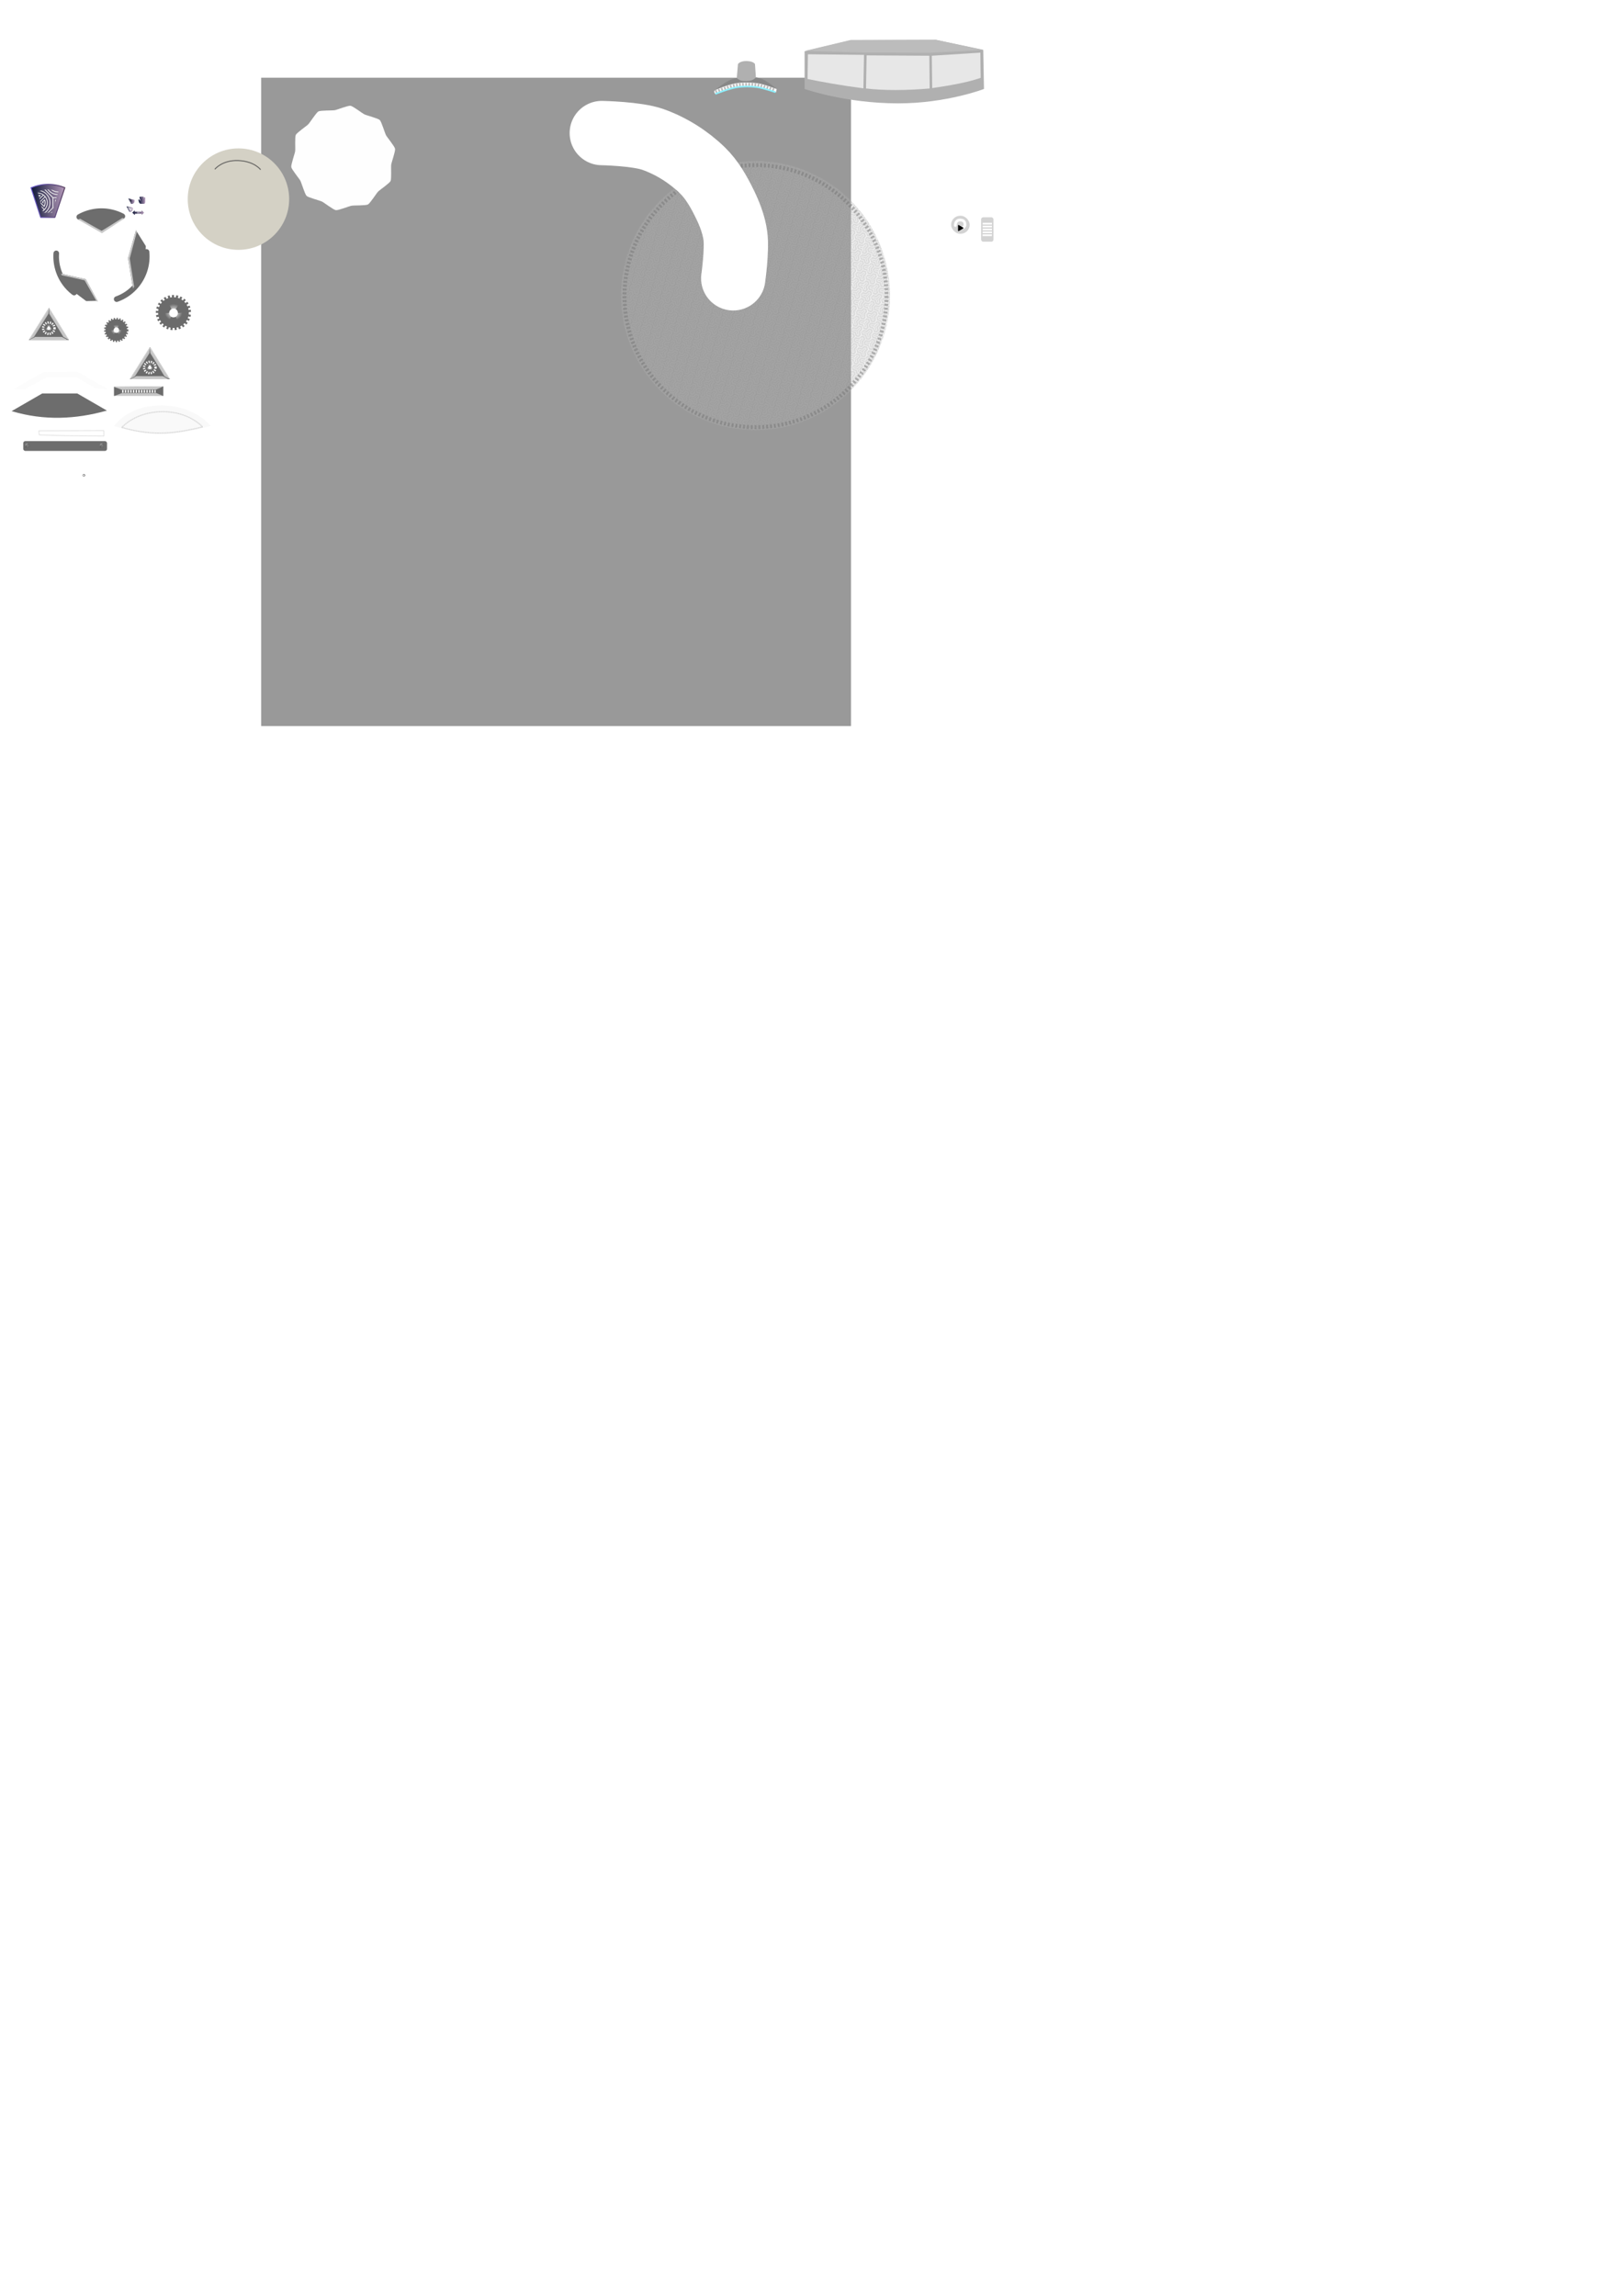 <?xml version="1.0" encoding="UTF-8" standalone="no"?>
<!-- Created with Inkscape (http://www.inkscape.org/) -->

<svg
   width="210mm"
   height="297mm"
   viewBox="0 0 210 297"
   version="1.1"
   id="svg1"
   inkscape:export-filename="../components/center_ring/center_ring.png"
   inkscape:export-xdpi="1890.0896"
   inkscape:export-ydpi="1890.0896"
   inkscape:version="1.4.2 (ebf0e940, 2025-05-08)"
   sodipodi:docname="graphics.svg"
   xmlns:inkscape="http://www.inkscape.org/namespaces/inkscape"
   xmlns:sodipodi="http://sodipodi.sourceforge.net/DTD/sodipodi-0.dtd"
   xmlns:xlink="http://www.w3.org/1999/xlink"
   xmlns="http://www.w3.org/2000/svg"
   xmlns:svg="http://www.w3.org/2000/svg">
  <sodipodi:namedview
     id="namedview1"
     pagecolor="#ffffff"
     bordercolor="#000000"
     borderopacity="0.25"
     inkscape:showpageshadow="2"
     inkscape:pageopacity="0.0"
     inkscape:pagecheckerboard="0"
     inkscape:deskcolor="#d1d1d1"
     inkscape:document-units="mm"
     inkscape:zoom="85.134578"
     inkscape:cx="65.296618"
     inkscape:cy="104.15862"
     inkscape:window-width="1664"
     inkscape:window-height="1040"
     inkscape:window-x="151"
     inkscape:window-y="1119"
     inkscape:window-maximized="0"
     inkscape:current-layer="layer1"
     inkscape:export-bgcolor="#c3c3c300" />
  <defs
     id="defs1">
    <linearGradient
       id="linearGradient108"
       inkscape:collect="always">
      <stop
         style="stop-color:#141b3c;stop-opacity:1;"
         offset="0"
         id="stop108" />
      <stop
         style="stop-color:#ae94b5;stop-opacity:1;"
         offset="1"
         id="stop109" />
    </linearGradient>
    <linearGradient
       id="linearGradient105"
       inkscape:collect="always">
      <stop
         style="stop-color:#101839;stop-opacity:1;"
         offset="0"
         id="stop105" />
      <stop
         style="stop-color:#b297b8;stop-opacity:1;"
         offset="1"
         id="stop106" />
    </linearGradient>
    <linearGradient
       id="linearGradient102"
       inkscape:collect="always">
      <stop
         style="stop-color:#9e9e9e;stop-opacity:1;"
         offset="0"
         id="stop102" />
      <stop
         style="stop-color:#6d6d6d;stop-opacity:1;"
         offset="1"
         id="stop103" />
    </linearGradient>
    <pattern
       inkscape:collect="always"
       xlink:href="#pattern85"
       preserveAspectRatio="xMidYMid"
       id="pattern98"
       patternTransform="matrix(0.01,0,0,0.01,7.442,450.383)"
       x="0"
       y="0" />
    <linearGradient
       id="linearGradient93"
       inkscape:collect="always">
      <stop
         style="stop-color:#0b1435;stop-opacity:1;"
         offset="0"
         id="stop93" />
      <stop
         style="stop-color:#b79bbc;stop-opacity:1;"
         offset="1"
         id="stop94" />
    </linearGradient>
    <pattern
       inkscape:collect="always"
       xlink:href="#pattern85"
       preserveAspectRatio="xMidYMid"
       id="pattern92"
       patternTransform="matrix(0.01,0,0,0.01,20.713,187.44)"
       x="0"
       y="0" />
    <linearGradient
       id="linearGradient88"
       inkscape:collect="always">
      <stop
         style="stop-color:#6c5cd5;stop-opacity:1;"
         offset="0"
         id="stop88" />
      <stop
         style="stop-color:#523b58;stop-opacity:1;"
         offset="1"
         id="stop89" />
    </linearGradient>
    <linearGradient
       id="linearGradient86"
       inkscape:collect="always">
      <stop
         style="stop-color:#0b1435;stop-opacity:1;"
         offset="0"
         id="stop86" />
      <stop
         style="stop-color:#b79bbc;stop-opacity:1;"
         offset="1"
         id="stop87" />
    </linearGradient>
    <pattern
       inkscape:collect="always"
       xlink:href="#pattern85"
       preserveAspectRatio="xMidYMid"
       id="pattern86"
       patternTransform="matrix(0.007,-0.007,0.007,0.007,20.717,452.26)"
       x="0"
       y="0" />
    <pattern
       patternUnits="userSpaceOnUse"
       preserveAspectRatio="xMidYMid"
       width="377.875"
       height="377.953"
       patternTransform="translate(20.717,452.26) scale(0.2)"
       style="fill:#000000"
       id="pattern85"
       inkscape:collect="always"
       inkscape:isstock="true"
       inkscape:label="ap105">
      <path
         id="path84"
         style="color:#000000;stroke-width:4.214;paint-order:markers fill stroke"
         d="M 18.013,0.003 V 18.018 H 0 v 9.608 H 13.267 L 0.004,40.889 1.96535e-4,40.885 V 55.187 L 0.004,55.191 27.573,27.622 h 0.046 v -0.043 L 55.187,0.01 55.181,0.002 H 40.868 L 40.879,0.014 27.619,13.274 V 0.003 Z m 67.819,0 L 0,85.837 V 292.106 l 85.831,85.831 -0.015,0.015 H 292.009 l -0.02,-0.023 85.883,-85.883 0.002,0.002 V 85.888 l -0.002,0.002 L 291.983,0 Z m 236.861,0 -0.007,0.008 27.566,27.566 v 0.046 h 0.046 l 27.569,27.569 0.009,-0.008 V 40.883 l -0.009,0.008 -13.263,-13.263 h 13.271 v -9.608 H 359.867 V 0.005 h -9.615 V 13.276 l -13.26,-13.261 0.011,-0.011 z M 95.072,5.073 H 282.743 L 372.814,95.144 V 282.8 l -90.073,90.076 H 95.076 L 5.002,282.803 V 95.142 Z M 188.908,22.267 c -92.01,0 -166.703,74.694 -166.703,166.703 0,92.01 74.694,166.712 166.703,166.712 92.01,0 166.71,-74.702 166.71,-166.712 0,-92.01 -74.7,-166.703 -166.71,-166.703 z m 0,10.116 c 86.544,0 156.594,70.044 156.594,156.588 0,86.544 -70.05,156.596 -156.594,156.596 -86.544,0 -156.596,-70.053 -156.596,-156.596 0,-86.544 70.053,-156.588 156.596,-156.588 z m 0,24.496 c -72.894,0 -132.092,59.197 -132.092,132.092 0,72.894 59.197,132.101 132.092,132.101 72.894,0 132.098,-59.206 132.098,-132.101 0,-72.894 -59.204,-132.092 -132.098,-132.092 z m -5.055,10.225 v 0.004 243.73 C 125.379,308.459 77.591,265.031 68.494,208.555 h 87.654 l -0.074,67.387 C 134.782,267.88 117.298,252.874 106.187,233.513 h 25.474 v 13.951 h 10.116 V 223.397 H 89.379 l 3.317,7.178 c 12.796,27.687 37.163,48.881 66.976,57.773 l 6.494,1.934 0.115,-91.842 H 67.285 c -0.24,-3.126 -0.362,-6.285 -0.362,-9.473 0,-4.138 0.209,-8.226 0.61,-12.257 h 98.748 l -0.115,-91.842 -6.494,1.936 c -29.813,8.892 -54.18,30.085 -66.976,57.772 l -3.317,7.178 h 52.398 v -24.067 h -10.116 v 13.951 h -25.467 c 11.111,-19.358 28.591,-34.362 49.88,-42.423 l 0.074,67.379 H 68.973 C 79.168,111.481 126.343,69.442 183.854,67.103 Z m 10.107,0.004 c 57.511,2.338 104.686,44.377 114.881,99.49 h -88.194 l 0.083,-67.379 c 21.288,8.062 38.761,23.066 49.871,42.423 h -25.467 v -13.951 h -10.116 v 24.067 h 52.398 l -3.317,-7.178 c -12.796,-27.691 -37.163,-48.885 -66.976,-57.777 l -6.494,-1.936 -0.115,91.842 h 99.769 c 0.401,4.031 0.608,8.119 0.608,12.257 0,3.188 -0.122,6.347 -0.362,9.473 H 210.514 l 0.115,91.842 6.494,-1.934 c 29.813,-8.892 54.18,-30.085 66.976,-57.772 l 3.317,-7.178 h -52.398 v 24.067 h 10.116 v -13.951 h 25.474 c -11.111,19.361 -28.587,34.367 -49.878,42.43 l -0.083,-67.387 h 88.675 c -9.098,56.476 -56.887,99.905 -115.362,102.282 z m 183.912,255.649 -3.574,3.574 -23.993,23.993 h -0.054 v 0.054 l -27.562,27.56 0.015,0.015 h 14.304 l -0.013,-0.011 13.256,-13.256 v 13.269 h 9.615 V 359.932 h 18.008 v -9.606 h -13.263 l 13.261,-13.261 0.002,0.002 V 322.76 Z M 0,322.76 v 14.306 l 13.271,13.256 -13.271,0.002 v 9.608 L 18.013,359.93 v 18.021 h 9.606 v -13.28 l 13.267,13.267 -0.013,0.011 H 55.168 l 0.02,-0.023 z"
         sodipodi:nodetypes="ccccccccccccccccccccccccccccccccccccccccccccccccccccccccccccssssssssssssssscccccccccccccccccsccccccccccccccscccccccccccsccccscccccccccccccccccccccccccccccccccccccccccccccccccc" />
    </pattern>
    <pattern
       inkscape:collect="always"
       xlink:href="#ap105"
       preserveAspectRatio="xMidYMid"
       id="pattern53"
       patternTransform="matrix(0.01,0,0,0.01,20.717,452.26)"
       x="0"
       y="0" />
    <pattern
       inkscape:collect="always"
       xlink:href="#ap105"
       preserveAspectRatio="xMidYMid"
       id="pattern52"
       patternTransform="matrix(0.01,0,0,0.01,20.717,452.26)"
       x="0"
       y="0" />
    <pattern
       inkscape:collect="always"
       xlink:href="#ap105"
       preserveAspectRatio="xMidYMid"
       id="pattern51"
       patternTransform="matrix(0.007,0.007,-0.007,0.007,-184.655,402.627)"
       x="0"
       y="0" />
    <pattern
       patternUnits="userSpaceOnUse"
       preserveAspectRatio="xMidYMid"
       width="377.875"
       height="377.953"
       patternTransform="translate(20.717,452.26) scale(0.2)"
       style="fill:#000000"
       id="ap105"
       inkscape:collect="always"
       inkscape:isstock="true"
       inkscape:label="ap105">
      <path
         id="path228"
         style="color:#000000;stroke-width:4.214;paint-order:markers fill stroke"
         d="M 18.013,0.003 V 18.018 H 0 v 9.608 H 13.267 L 0.004,40.889 1.96535e-4,40.885 V 55.187 L 0.004,55.191 27.573,27.622 h 0.046 v -0.043 L 55.187,0.01 55.181,0.002 H 40.868 L 40.879,0.014 27.619,13.274 V 0.003 Z m 67.819,0 L 0,85.837 V 292.106 l 85.831,85.831 -0.015,0.015 H 292.009 l -0.02,-0.023 85.883,-85.883 0.002,0.002 V 85.888 l -0.002,0.002 L 291.983,0 Z m 236.861,0 -0.007,0.008 27.566,27.566 v 0.046 h 0.046 l 27.569,27.569 0.009,-0.008 V 40.883 l -0.009,0.008 -13.263,-13.263 h 13.271 v -9.608 H 359.867 V 0.005 h -9.615 V 13.276 l -13.26,-13.261 0.011,-0.011 z M 95.072,5.073 H 282.743 L 372.814,95.144 V 282.8 l -90.073,90.076 H 95.076 L 5.002,282.803 V 95.142 Z M 188.908,22.267 c -92.01,0 -166.703,74.694 -166.703,166.703 0,92.01 74.694,166.712 166.703,166.712 92.01,0 166.71,-74.702 166.71,-166.712 0,-92.01 -74.7,-166.703 -166.71,-166.703 z m 0,10.116 c 86.544,0 156.594,70.044 156.594,156.588 0,86.544 -70.05,156.596 -156.594,156.596 -86.544,0 -156.596,-70.053 -156.596,-156.596 0,-86.544 70.053,-156.588 156.596,-156.588 z m 0,24.496 c -72.894,0 -132.092,59.197 -132.092,132.092 0,72.894 59.197,132.101 132.092,132.101 72.894,0 132.098,-59.206 132.098,-132.101 0,-72.894 -59.204,-132.092 -132.098,-132.092 z m -5.055,10.225 v 0.004 243.73 C 125.379,308.459 77.591,265.031 68.494,208.555 h 87.654 l -0.074,67.387 C 134.782,267.88 117.298,252.874 106.187,233.513 h 25.474 v 13.951 h 10.116 V 223.397 H 89.379 l 3.317,7.178 c 12.796,27.687 37.163,48.881 66.976,57.773 l 6.494,1.934 0.115,-91.842 H 67.285 c -0.24,-3.126 -0.362,-6.285 -0.362,-9.473 0,-4.138 0.209,-8.226 0.61,-12.257 h 98.748 l -0.115,-91.842 -6.494,1.936 c -29.813,8.892 -54.18,30.085 -66.976,57.772 l -3.317,7.178 h 52.398 v -24.067 h -10.116 v 13.951 h -25.467 c 11.111,-19.358 28.591,-34.362 49.88,-42.423 l 0.074,67.379 H 68.973 C 79.168,111.481 126.343,69.442 183.854,67.103 Z m 10.107,0.004 c 57.511,2.338 104.686,44.377 114.881,99.49 h -88.194 l 0.083,-67.379 c 21.288,8.062 38.761,23.066 49.871,42.423 h -25.467 v -13.951 h -10.116 v 24.067 h 52.398 l -3.317,-7.178 c -12.796,-27.691 -37.163,-48.885 -66.976,-57.777 l -6.494,-1.936 -0.115,91.842 h 99.769 c 0.401,4.031 0.608,8.119 0.608,12.257 0,3.188 -0.122,6.347 -0.362,9.473 H 210.514 l 0.115,91.842 6.494,-1.934 c 29.813,-8.892 54.18,-30.085 66.976,-57.772 l 3.317,-7.178 h -52.398 v 24.067 h 10.116 v -13.951 h 25.474 c -11.111,19.361 -28.587,34.367 -49.878,42.43 l -0.083,-67.387 h 88.675 c -9.098,56.476 -56.887,99.905 -115.362,102.282 z m 183.912,255.649 -3.574,3.574 -23.993,23.993 h -0.054 v 0.054 l -27.562,27.56 0.015,0.015 h 14.304 l -0.013,-0.011 13.256,-13.256 v 13.269 h 9.615 V 359.932 h 18.008 v -9.606 h -13.263 l 13.261,-13.261 0.002,0.002 V 322.76 Z M 0,322.76 v 14.306 l 13.271,13.256 -13.271,0.002 v 9.608 L 18.013,359.93 v 18.021 h 9.606 v -13.28 l 13.267,13.267 -0.013,0.011 H 55.168 l 0.02,-0.023 z"
         sodipodi:nodetypes="ccccccccccccccccccccccccccccccccccccccccccccccccccccccccccccssssssssssssssscccccccccccccccccsccccccccccccccscccccccccccsccccscccccccccccccccccccccccccccccccccccccccccccccccccc" />
    </pattern>
    <linearGradient
       id="linearGradient40"
       inkscape:collect="always">
      <stop
         style="stop-color:#fdfdfd;stop-opacity:1;"
         offset="0"
         id="stop40" />
      <stop
         style="stop-color:#ffffff;stop-opacity:0;"
         offset="1"
         id="stop41" />
    </linearGradient>
    <pattern
       inkscape:collect="always"
       xlink:href="#ap106"
       preserveAspectRatio="xMidYMid"
       id="pattern32"
       patternTransform="matrix(0.008,-0.006,0.006,0.008,359.032,327.007)"
       x="0"
       y="0" />
    <pattern
       patternUnits="userSpaceOnUse"
       preserveAspectRatio="xMidYMid"
       width="377.996"
       height="377.953"
       patternTransform="translate(438.461,452.26) scale(0.2)"
       style="fill:#000000"
       id="ap106"
       inkscape:collect="always"
       inkscape:isstock="true"
       inkscape:label="ap106">
      <path
         id="rect102"
         style="color:#000000;opacity:1;fill-opacity:1;stroke-width:2.448;paint-order:markers fill stroke"
         d="M 73.57,0 V 54.468 H 54.469 v 2.941 16.161 H 0 V 79.446 H 54.469 V 93.225 H 0 v 5.876 H 54.469 V 113.503 H 0 v 5.876 h 54.469 v 72.538 h 0.048 v 66.657 H 0.048 v 5.876 H 54.517 v 14.401 H 0.048 v 5.876 H 54.517 v 13.779 H 0.048 v 5.876 H 54.517 v 16.161 2.941 h 19.101 v 54.468 h 5.876 v -54.468 h 14.417 v 54.468 h 5.871 v -54.468 h 13.894 v 54.468 h 5.876 v -54.468 h 66.483 5.924 66.483 v 54.468 h 5.876 v -54.468 h 13.894 v 54.468 h 5.871 v -54.468 h 14.417 v 54.468 h 5.876 v -54.468 h 19.101 v -2.941 -16.161 h 54.469 v -5.876 h -54.469 v -13.779 h 54.469 v -5.876 h -54.469 v -14.401 h 54.469 v -5.876 h -54.469 v -66.657 h 0.048 v -72.538 h 54.469 v -5.876 H 323.526 V 99.102 h 54.469 V 93.225 H 323.526 V 79.446 h 54.469 V 73.57 H 323.526 V 57.409 54.468 H 304.425 V 0 h -5.876 V 54.468 H 284.133 V 0 h -5.871 V 54.468 H 264.368 V 0 h -5.876 V 54.468 H 191.912 119.504 V 0 h -5.876 V 54.468 H 99.734 V 0 H 93.863 V 54.468 H 79.446 V 0 Z M 60.345,60.345 H 73.57 V 73.57 H 60.345 Z m 19.101,0 H 93.863 V 73.57 H 79.446 Z m 20.288,0 H 113.628 V 73.57 H 99.734 Z m 19.77,0 h 66.532 V 93.37 H 160.246 V 73.57 h -40.742 z m 72.456,0 h 66.532 V 73.57 H 217.749 v 19.799 h -25.789 z m 72.408,0 h 13.894 v 13.225 h -13.894 z m 19.765,0 h 14.417 v 13.225 h -14.417 z m 20.293,0 h 13.225 V 73.57 H 304.426 Z M 60.345,79.446 H 73.57 V 93.225 H 60.345 Z m 19.101,0 H 93.863 V 93.225 H 79.446 Z m 20.288,0 H 113.628 V 93.225 H 99.734 Z m 19.77,0 h 34.866 v 31.738 h -43.137 v 2.936 40.249 H 79.446 v -34.99 h 20.288 v -2.935 -17.343 h 19.77 v -2.935 z m 104.121,0 h 34.866 v 16.72 2.935 h 19.77 v 17.343 2.935 h 20.288 v 34.99 H 266.762 v -40.249 -2.936 h -43.137 z m 40.742,0 h 13.894 v 13.779 h -13.894 z m 19.765,0 h 14.417 v 13.779 h -14.417 z m 20.293,0 h 13.225 V 93.225 H 304.426 Z M 60.345,99.102 H 73.57 V 113.503 H 60.345 Z m 19.101,0 H 93.863 V 113.503 H 79.446 Z m 204.686,0 h 14.417 v 14.401 h -14.417 z m 20.293,0 h 13.225 v 14.401 h -13.225 z m -144.179,0.144 h 25.789 v 11.938 h -25.789 z m 31.714,0 h 25.789 v 11.938 h -25.789 z m -74.85,17.814 h 37.261 v 37.309 h -37.261 z m 43.137,0 h 25.789 v 68.976 h -68.926 v -25.791 h 43.137 z m 31.714,0 h 25.789 v 43.185 h 43.137 v 25.791 h -68.926 z m 31.665,0 h 37.261 v 37.309 h -37.261 z m -163.28,2.319 h 13.225 v 40.866 h 20.293 v 25.791 H 60.345 Z m 244.08,0 h 13.225 v 66.657 h -33.518 v -25.791 h 20.293 z M 99.734,160.245 h 11.499 v 25.791 H 99.734 Z m 167.028,0 h 11.499 v 25.791 H 266.762 Z m -206.369,31.672 h 33.518 v 25.791 H 73.618 v 40.866 H 60.394 Z m 39.389,0 h 11.499 v 25.791 H 99.782 Z m 17.375,0 h 68.83 v 68.976 h -25.693 v -43.185 h -43.137 z m 74.85,0 h 68.83 v 25.791 h -43.137 v 43.185 h -25.693 z m 74.706,0 h 11.499 v 25.791 h -11.499 z m 17.37,0 h 33.518 v 66.657 h -13.225 v -40.866 h -20.293 z M 79.494,223.584 h 31.787 v 40.249 2.936 h 43.137 v 31.738 h -34.866 v -16.72 -2.935 H 99.782 v -17.343 -2.935 h -20.288 z m 37.663,0 h 37.261 v 37.309 h -37.261 z m 106.42,0 h 37.261 v 37.309 H 223.577 Z m 43.137,0 h 31.787 v 34.99 h -20.288 v 2.935 17.343 h -19.77 v 2.935 16.72 H 223.577 v -31.738 h 43.137 v -2.936 z M 60.394,264.45 h 13.225 v 14.401 H 60.394 Z m 19.101,0 h 14.417 v 14.401 H 79.494 Z m 204.59,0 h 14.417 v 14.401 h -14.417 z m 20.293,0 h 13.225 v 14.401 h -13.225 z m -144.083,2.319 h 25.693 0.048 v 11.938 h -25.741 z m 31.665,0 h 0.048 25.693 v 11.938 h -25.741 z m -31.665,17.814 h 25.741 v 33.024 h -66.483 v -13.225 h 40.742 z m 31.665,0 h 25.741 v 19.799 h 40.742 v 13.225 h -66.483 z m -131.566,0.144 h 13.225 v 13.779 H 60.394 Z m 19.101,0 h 14.417 v 13.779 H 79.494 Z m 20.288,0 h 13.894 v 13.779 H 99.782 Z m 164.538,0 h 13.894 v 13.779 h -13.894 z m 19.765,0 h 14.417 v 13.779 h -14.417 z m 20.293,0 h 13.225 v 13.779 H 304.377 Z M 60.394,304.383 H 73.618 V 317.608 H 60.394 Z m 19.101,0 H 93.911 V 317.608 H 79.494 Z m 20.288,0 H 113.676 V 317.608 H 99.782 Z m 164.538,0 h 13.894 v 13.225 h -13.894 z m 19.765,0 h 14.417 v 13.225 h -14.417 z m 20.293,0 h 13.225 v 13.225 h -13.225 z" />
    </pattern>
    <clipPath
       clipPathUnits="userSpaceOnUse"
       id="clipPath26">
      <path
         id="path5"
         style="stroke-width:0.1;stroke-linecap:square;paint-order:markers fill stroke;stop-color:#000000"
         d="m 438.251,553.764 859.871,0 v 201.396 l -859.871,0 z"
         sodipodi:nodetypes="ccccc" />
    </clipPath>
    <clipPath
       clipPathUnits="userSpaceOnUse"
       id="clipPath5">
      <rect
         style="fill:#000000;stroke:#000000;stroke-width:0;stroke-linejoin:bevel;paint-order:stroke markers fill;stop-color:#000000"
         id="rect5-4"
         width="20"
         height="200"
         x="530"
         y="595" />
    </clipPath>
    <marker
       style="overflow:visible"
       id="Triangle"
       refX="0"
       refY="0"
       orient="auto-start-reverse"
       inkscape:stockid="Triangle arrow"
       markerWidth="0.4"
       markerHeight="0.4"
       viewBox="0 0 1 1"
       inkscape:isstock="true"
       inkscape:collect="always"
       preserveAspectRatio="xMidYMid">
      <path
         transform="scale(0.5)"
         style="fill:context-stroke;fill-rule:evenodd;stroke:context-stroke;stroke-width:1pt"
         d="M 5.77,0 -2.88,5 V -5 Z"
         id="path135" />
    </marker>
    <pattern
       inkscape:collect="always"
       xlink:href="#pattern25-8"
       preserveAspectRatio="xMidYMid"
       id="pattern12"
       patternTransform="matrix(0.008,-0.029,0.029,0.008,942.959,463.513)"
       x="0"
       y="0" />
    <clipPath
       clipPathUnits="userSpaceOnUse"
       id="clipPath25">
      <rect
         style="fill:#ff0000;stroke:none;stroke-width:3;stroke-linecap:square;stroke-linejoin:miter;paint-order:stroke markers fill;stop-color:#000000"
         id="rect25-8"
         width="78"
         height="45.033"
         x="763.613"
         y="452.824" />
    </clipPath>
    <pattern
       patternUnits="userSpaceOnUse"
       width="78"
       height="45.033"
       patternTransform="translate(946.664,457.299) scale(0.6)"
       preserveAspectRatio="xMidYMid"
       id="pattern25-8"
       style="fill:#b0b0b0"
       inkscape:label="Tiles 3"
       inkscape:collect="always"
       inkscape:isstock="true">
      <g
         id="g13"
         transform="translate(-763.613,-452.824)"
         clip-path="url(#clipPath25)">
        <path
           id="path11-0"
           style="color:#000000;stroke-width:3;stroke-linecap:square;paint-order:stroke markers fill"
           d="m 805.627,448.211 -12.5,7.217 v 14.436 l -12.5,7.217 v 14.434 l 12.5,7.217 12.5,-7.217 12.5,7.217 12.5,-7.217 v -14.434 l -12.5,-7.217 v -14.436 z m 0,9.223 4.514,2.605 v 14.434 l 12.5,7.217 v 5.213 l -4.514,2.605 -12.5,-7.217 -12.5,7.217 -4.514,-2.605 v -5.213 l 12.5,-7.217 v -14.434 z m 0,1.732 -3.014,1.738 v 14.434 l -12.5,7.219 v 3.479 l 3.014,1.74 12.5,-7.217 12.5,7.217 3.016,-1.74 v -3.479 l -12.502,-7.219 V 460.904 Z"
           sodipodi:nodetypes="ccccccccccccccccccccccccccccccccccccccc" />
        <path
           id="path20-8"
           style="color:#000000;stroke-width:3;stroke-linecap:square;paint-order:stroke markers fill"
           d="m 805.627,403.178 -12.5,7.217 v 14.436 l -12.5,7.217 v 14.434 l 12.5,7.217 12.5,-7.217 12.5,7.217 12.5,-7.217 v -14.434 l -12.5,-7.217 v -14.436 z m 0,9.223 4.514,2.605 v 14.434 l 12.5,7.217 v 5.213 l -4.514,2.605 -12.5,-7.217 -12.5,7.217 -4.514,-2.605 v -5.213 l 12.5,-7.217 v -14.434 z m 0,1.732 -3.014,1.738 v 14.434 l -12.5,7.219 v 3.479 l 3.014,1.74 12.5,-7.217 12.5,7.217 3.016,-1.74 v -3.479 l -12.502,-7.219 V 415.871 Z m -39,56.598 -12.5,7.217 v 14.436 l -12.5,7.217 v 14.434 l 12.5,7.217 12.5,-7.217 12.5,7.217 12.5,-7.217 v -14.434 l -12.5,-7.217 v -14.436 z m 0,9.223 4.514,2.605 v 14.434 l 12.5,7.217 v 5.213 l -4.514,2.605 -12.5,-7.217 -12.5,7.217 -4.514,-2.605 v -5.213 l 12.5,-7.217 v -14.434 z m 0,1.732 -3.014,1.738 v 14.434 l -12.5,7.219 v 3.479 l 3.014,1.74 12.5,-7.217 12.5,7.217 3.016,-1.74 v -3.479 l -12.502,-7.219 v -14.434 z m 78,-10.955 -12.5,7.217 v 14.436 l -12.5,7.217 v 14.434 l 12.5,7.217 12.5,-7.217 12.5,7.217 12.5,-7.217 v -14.434 l -12.5,-7.217 v -14.436 z m 0,9.223 4.514,2.605 v 14.434 l 12.5,7.217 v 5.213 l -4.514,2.605 -12.5,-7.217 -12.5,7.217 -4.514,-2.605 v -5.213 l 12.5,-7.217 v -14.434 z m 0,1.732 -3.014,1.738 v 14.434 l -12.5,7.219 v 3.479 l 3.014,1.74 12.5,-7.217 12.5,7.217 3.016,-1.74 v -3.479 l -12.502,-7.219 v -14.434 z"
           sodipodi:nodetypes="ccccccccccccccccccccccccccccccccccccccccccccccccccccccccccccccccccccccccccccccccccccccccccccccccccccccccccccccccccccc" />
        <path
           id="path19"
           style="color:#000000;stroke-width:3;stroke-linecap:square;paint-order:stroke markers fill"
           d="m 766.627,425.697 -12.5,7.217 v 14.436 l -12.5,7.217 V 469 l 12.5,7.217 12.5,-7.217 12.5,7.217 12.5,-7.217 v -14.434 l -12.5,-7.217 v -14.436 z m 0,9.223 4.514,2.605 v 14.434 l 12.5,7.217 v 5.213 l -4.514,2.605 -12.5,-7.217 -12.5,7.217 -4.514,-2.605 v -5.213 l 12.5,-7.217 v -14.434 z m 0,1.732 -3.014,1.738 v 14.434 l -12.5,7.219 v 3.479 l 3.014,1.74 12.5,-7.217 12.5,7.217 3.016,-1.74 v -3.479 l -12.502,-7.219 v -14.434 z m 78,-10.955 -12.5,7.217 v 14.436 l -12.5,7.217 V 469 l 12.5,7.217 12.5,-7.217 12.5,7.217 12.5,-7.217 v -14.434 l -12.5,-7.217 v -14.436 z m 0,9.223 4.514,2.605 v 14.434 l 12.5,7.217 v 5.213 l -4.514,2.605 -12.5,-7.217 -12.5,7.217 -4.514,-2.605 v -5.213 l 12.5,-7.217 v -14.434 z m 0,1.732 -3.014,1.738 v 14.434 l -12.5,7.219 v 3.479 l 3.014,1.74 12.5,-7.217 12.5,7.217 3.016,-1.74 v -3.479 l -12.502,-7.219 v -14.434 z m -39,56.598 -12.5,7.217 v 14.436 l -12.5,7.217 v 14.434 l 12.5,7.217 12.5,-7.217 12.5,7.217 12.5,-7.217 v -14.434 l -12.5,-7.217 v -14.436 z m 0,9.223 4.514,2.605 v 14.434 l 12.5,7.217 v 5.213 l -4.514,2.605 -12.5,-7.217 -12.5,7.217 -4.514,-2.605 v -5.213 l 12.5,-7.217 v -14.434 z m 0,1.732 -3.014,1.738 v 14.434 l -12.5,7.219 v 3.479 l 3.014,1.74 12.5,-7.217 12.5,7.217 3.016,-1.74 v -3.479 l -12.502,-7.219 v -14.434 z"
           sodipodi:nodetypes="ccccccccccccccccccccccccccccccccccccccccccccccccccccccccccccccccccccccccccccccccccccccccccccccccccccccccccccccccccccc" />
      </g>
    </pattern>
    <clipPath
       clipPathUnits="userSpaceOnUse"
       id="clipPath25-3">
      <rect
         style="fill:#ff0000;stroke:none;stroke-width:3;stroke-linecap:square;stroke-linejoin:miter;paint-order:stroke markers fill;stop-color:#000000"
         id="rect25-8-8"
         width="78"
         height="45.033"
         x="763.613"
         y="452.824" />
    </clipPath>
    <radialGradient
       inkscape:collect="always"
       xlink:href="#linearGradient40"
       id="radialGradient41"
       cx="19.402"
       cy="47.518"
       fx="19.402"
       fy="47.518"
       r="0.339"
       gradientTransform="matrix(1.299,0,0,1.309,-4.326,-15.228)"
       gradientUnits="userSpaceOnUse" />
    <radialGradient
       inkscape:collect="always"
       xlink:href="#linearGradient40"
       id="radialGradient41-6"
       cx="19.402"
       cy="47.518"
       fx="19.402"
       fy="47.518"
       r="0.339"
       gradientTransform="matrix(2.097,0,-1.0182172e-8,1.951,-24.198,-50.395)"
       gradientUnits="userSpaceOnUse" />
    <radialGradient
       inkscape:collect="always"
       xlink:href="#linearGradient40"
       id="radialGradient41-6-1"
       cx="19.402"
       cy="47.518"
       fx="19.402"
       fy="47.518"
       r="0.339"
       gradientTransform="matrix(3.415,0,0,3.176,-49.237,-107.651)"
       gradientUnits="userSpaceOnUse" />
    <radialGradient
       inkscape:collect="always"
       xlink:href="#linearGradient40"
       id="radialGradient41-0"
       cx="19.402"
       cy="47.518"
       fx="19.402"
       fy="47.518"
       r="0.339"
       gradientTransform="matrix(1.299,0,0,1.309,-4.326,-15.228)"
       gradientUnits="userSpaceOnUse" />
    <linearGradient
       inkscape:collect="always"
       xlink:href="#linearGradient86"
       id="linearGradient87"
       x1="3.949"
       y1="25.984"
       x2="8.451"
       y2="25.984"
       gradientUnits="userSpaceOnUse" />
    <linearGradient
       inkscape:collect="always"
       xlink:href="#linearGradient88"
       id="linearGradient89"
       x1="3.949"
       y1="25.984"
       x2="8.451"
       y2="25.984"
       gradientUnits="userSpaceOnUse" />
    <pattern
       inkscape:collect="always"
       xlink:href="#pattern85-4"
       preserveAspectRatio="xMidYMid"
       id="pattern86-2"
       patternTransform="matrix(0.007,-0.007,0.007,0.007,20.736,452.231)"
       x="0"
       y="0" />
    <pattern
       patternUnits="userSpaceOnUse"
       preserveAspectRatio="xMidYMid"
       width="377.875"
       height="377.953"
       patternTransform="translate(20.717,452.26) scale(0.2)"
       style="fill:#ffffff"
       id="pattern85-4"
       inkscape:collect="always"
       inkscape:isstock="true"
       inkscape:label="ap105">
      <path
         id="path84-0"
         style="color:#000000;stroke-width:4.214;paint-order:markers fill stroke"
         d="M 18.013,0.003 V 18.018 H 0 v 9.608 H 13.267 L 0.004,40.889 1.96535e-4,40.885 V 55.187 L 0.004,55.191 27.573,27.622 h 0.046 v -0.043 L 55.187,0.01 55.181,0.002 H 40.868 L 40.879,0.014 27.619,13.274 V 0.003 Z m 67.819,0 L 0,85.837 V 292.106 l 85.831,85.831 -0.015,0.015 H 292.009 l -0.02,-0.023 85.883,-85.883 0.002,0.002 V 85.888 l -0.002,0.002 L 291.983,0 Z m 236.861,0 -0.007,0.008 27.566,27.566 v 0.046 h 0.046 l 27.569,27.569 0.009,-0.008 V 40.883 l -0.009,0.008 -13.263,-13.263 h 13.271 v -9.608 H 359.867 V 0.005 h -9.615 V 13.276 l -13.26,-13.261 0.011,-0.011 z M 95.072,5.073 H 282.743 L 372.814,95.144 V 282.8 l -90.073,90.076 H 95.076 L 5.002,282.803 V 95.142 Z M 188.908,22.267 c -92.01,0 -166.703,74.694 -166.703,166.703 0,92.01 74.694,166.712 166.703,166.712 92.01,0 166.71,-74.702 166.71,-166.712 0,-92.01 -74.7,-166.703 -166.71,-166.703 z m 0,10.116 c 86.544,0 156.594,70.044 156.594,156.588 0,86.544 -70.05,156.596 -156.594,156.596 -86.544,0 -156.596,-70.053 -156.596,-156.596 0,-86.544 70.053,-156.588 156.596,-156.588 z m 0,24.496 c -72.894,0 -132.092,59.197 -132.092,132.092 0,72.894 59.197,132.101 132.092,132.101 72.894,0 132.098,-59.206 132.098,-132.101 0,-72.894 -59.204,-132.092 -132.098,-132.092 z m -5.055,10.225 v 0.004 243.73 C 125.379,308.459 77.591,265.031 68.494,208.555 h 87.654 l -0.074,67.387 C 134.782,267.88 117.298,252.874 106.187,233.513 h 25.474 v 13.951 h 10.116 V 223.397 H 89.379 l 3.317,7.178 c 12.796,27.687 37.163,48.881 66.976,57.773 l 6.494,1.934 0.115,-91.842 H 67.285 c -0.24,-3.126 -0.362,-6.285 -0.362,-9.473 0,-4.138 0.209,-8.226 0.61,-12.257 h 98.748 l -0.115,-91.842 -6.494,1.936 c -29.813,8.892 -54.18,30.085 -66.976,57.772 l -3.317,7.178 h 52.398 v -24.067 h -10.116 v 13.951 h -25.467 c 11.111,-19.358 28.591,-34.362 49.88,-42.423 l 0.074,67.379 H 68.973 C 79.168,111.481 126.343,69.442 183.854,67.103 Z m 10.107,0.004 c 57.511,2.338 104.686,44.377 114.881,99.49 h -88.194 l 0.083,-67.379 c 21.288,8.062 38.761,23.066 49.871,42.423 h -25.467 v -13.951 h -10.116 v 24.067 h 52.398 l -3.317,-7.178 c -12.796,-27.691 -37.163,-48.885 -66.976,-57.777 l -6.494,-1.936 -0.115,91.842 h 99.769 c 0.401,4.031 0.608,8.119 0.608,12.257 0,3.188 -0.122,6.347 -0.362,9.473 H 210.514 l 0.115,91.842 6.494,-1.934 c 29.813,-8.892 54.18,-30.085 66.976,-57.772 l 3.317,-7.178 h -52.398 v 24.067 h 10.116 v -13.951 h 25.474 c -11.111,19.361 -28.587,34.367 -49.878,42.43 l -0.083,-67.387 h 88.675 c -9.098,56.476 -56.887,99.905 -115.362,102.282 z m 183.912,255.649 -3.574,3.574 -23.993,23.993 h -0.054 v 0.054 l -27.562,27.56 0.015,0.015 h 14.304 l -0.013,-0.011 13.256,-13.256 v 13.269 h 9.615 V 359.932 h 18.008 v -9.606 h -13.263 l 13.261,-13.261 0.002,0.002 V 322.76 Z M 0,322.76 v 14.306 l 13.271,13.256 -13.271,0.002 v 9.608 L 18.013,359.93 v 18.021 h 9.606 v -13.28 l 13.267,13.267 -0.013,0.011 H 55.168 l 0.02,-0.023 z"
         sodipodi:nodetypes="ccccccccccccccccccccccccccccccccccccccccccccccccccccccccccccssssssssssssssscccccccccccccccccsccccccccccccccscccccccccccsccccscccccccccccccccccccccccccccccccccccccccccccccccccc" />
    </pattern>
    <linearGradient
       inkscape:collect="always"
       xlink:href="#linearGradient93"
       id="linearGradient94"
       x1="16.603"
       y1="26.029"
       x2="17.411"
       y2="26.029"
       gradientUnits="userSpaceOnUse" />
    <pattern
       inkscape:collect="always"
       xlink:href="#pattern85-6"
       preserveAspectRatio="xMidYMid"
       id="pattern98-9"
       patternTransform="matrix(0.01,0,0,0.01,7.24,453.592)"
       x="0"
       y="0" />
    <pattern
       patternUnits="userSpaceOnUse"
       preserveAspectRatio="xMidYMid"
       width="377.875"
       height="377.953"
       patternTransform="translate(20.717,452.26) scale(0.2)"
       style="fill:#ffffff"
       id="pattern85-6"
       inkscape:collect="always"
       inkscape:isstock="true"
       inkscape:label="ap105">
      <path
         id="path84-3"
         style="color:#000000;stroke-width:4.214;paint-order:markers fill stroke"
         d="M 18.013,0.003 V 18.018 H 0 v 9.608 H 13.267 L 0.004,40.889 1.96535e-4,40.885 V 55.187 L 0.004,55.191 27.573,27.622 h 0.046 v -0.043 L 55.187,0.01 55.181,0.002 H 40.868 L 40.879,0.014 27.619,13.274 V 0.003 Z m 67.819,0 L 0,85.837 V 292.106 l 85.831,85.831 -0.015,0.015 H 292.009 l -0.02,-0.023 85.883,-85.883 0.002,0.002 V 85.888 l -0.002,0.002 L 291.983,0 Z m 236.861,0 -0.007,0.008 27.566,27.566 v 0.046 h 0.046 l 27.569,27.569 0.009,-0.008 V 40.883 l -0.009,0.008 -13.263,-13.263 h 13.271 v -9.608 H 359.867 V 0.005 h -9.615 V 13.276 l -13.26,-13.261 0.011,-0.011 z M 95.072,5.073 H 282.743 L 372.814,95.144 V 282.8 l -90.073,90.076 H 95.076 L 5.002,282.803 V 95.142 Z M 188.908,22.267 c -92.01,0 -166.703,74.694 -166.703,166.703 0,92.01 74.694,166.712 166.703,166.712 92.01,0 166.71,-74.702 166.71,-166.712 0,-92.01 -74.7,-166.703 -166.71,-166.703 z m 0,10.116 c 86.544,0 156.594,70.044 156.594,156.588 0,86.544 -70.05,156.596 -156.594,156.596 -86.544,0 -156.596,-70.053 -156.596,-156.596 0,-86.544 70.053,-156.588 156.596,-156.588 z m 0,24.496 c -72.894,0 -132.092,59.197 -132.092,132.092 0,72.894 59.197,132.101 132.092,132.101 72.894,0 132.098,-59.206 132.098,-132.101 0,-72.894 -59.204,-132.092 -132.098,-132.092 z m -5.055,10.225 v 0.004 243.73 C 125.379,308.459 77.591,265.031 68.494,208.555 h 87.654 l -0.074,67.387 C 134.782,267.88 117.298,252.874 106.187,233.513 h 25.474 v 13.951 h 10.116 V 223.397 H 89.379 l 3.317,7.178 c 12.796,27.687 37.163,48.881 66.976,57.773 l 6.494,1.934 0.115,-91.842 H 67.285 c -0.24,-3.126 -0.362,-6.285 -0.362,-9.473 0,-4.138 0.209,-8.226 0.61,-12.257 h 98.748 l -0.115,-91.842 -6.494,1.936 c -29.813,8.892 -54.18,30.085 -66.976,57.772 l -3.317,7.178 h 52.398 v -24.067 h -10.116 v 13.951 h -25.467 c 11.111,-19.358 28.591,-34.362 49.88,-42.423 l 0.074,67.379 H 68.973 C 79.168,111.481 126.343,69.442 183.854,67.103 Z m 10.107,0.004 c 57.511,2.338 104.686,44.377 114.881,99.49 h -88.194 l 0.083,-67.379 c 21.288,8.062 38.761,23.066 49.871,42.423 h -25.467 v -13.951 h -10.116 v 24.067 h 52.398 l -3.317,-7.178 c -12.796,-27.691 -37.163,-48.885 -66.976,-57.777 l -6.494,-1.936 -0.115,91.842 h 99.769 c 0.401,4.031 0.608,8.119 0.608,12.257 0,3.188 -0.122,6.347 -0.362,9.473 H 210.514 l 0.115,91.842 6.494,-1.934 c 29.813,-8.892 54.18,-30.085 66.976,-57.772 l 3.317,-7.178 h -52.398 v 24.067 h 10.116 v -13.951 h 25.474 c -11.111,19.361 -28.587,34.367 -49.878,42.43 l -0.083,-67.387 h 88.675 c -9.098,56.476 -56.887,99.905 -115.362,102.282 z m 183.912,255.649 -3.574,3.574 -23.993,23.993 h -0.054 v 0.054 l -27.562,27.56 0.015,0.015 h 14.304 l -0.013,-0.011 13.256,-13.256 v 13.269 h 9.615 V 359.932 h 18.008 v -9.606 h -13.263 l 13.261,-13.261 0.002,0.002 V 322.76 Z M 0,322.76 v 14.306 l 13.271,13.256 -13.271,0.002 v 9.608 L 18.013,359.93 v 18.021 h 9.606 v -13.28 l 13.267,13.267 -0.013,0.011 H 55.168 l 0.02,-0.023 z"
         sodipodi:nodetypes="ccccccccccccccccccccccccccccccccccccccccccccccccccccccccccccssssssssssssssscccccccccccccccccsccccccccccccccscccccccccccsccccscccccccccccccccccccccccccccccccccccccccccccccccccc" />
    </pattern>
    <pattern
       inkscape:collect="always"
       xlink:href="#pattern85-9"
       preserveAspectRatio="xMidYMid"
       id="pattern98-8"
       patternTransform="matrix(0.008,0,0,0.01,8.373,458.186)"
       x="0"
       y="0" />
    <pattern
       patternUnits="userSpaceOnUse"
       preserveAspectRatio="xMidYMid"
       width="377.875"
       height="377.953"
       patternTransform="translate(20.717,452.26) scale(0.2)"
       style="fill:#000000"
       id="pattern85-9"
       inkscape:collect="always"
       inkscape:isstock="true"
       inkscape:label="ap105">
      <path
         id="path84-6"
         style="color:#000000;stroke-width:4.214;paint-order:markers fill stroke"
         d="M 18.013,0.003 V 18.018 H 0 v 9.608 H 13.267 L 0.004,40.889 1.96535e-4,40.885 V 55.187 L 0.004,55.191 27.573,27.622 h 0.046 v -0.043 L 55.187,0.01 55.181,0.002 H 40.868 L 40.879,0.014 27.619,13.274 V 0.003 Z m 67.819,0 L 0,85.837 V 292.106 l 85.831,85.831 -0.015,0.015 H 292.009 l -0.02,-0.023 85.883,-85.883 0.002,0.002 V 85.888 l -0.002,0.002 L 291.983,0 Z m 236.861,0 -0.007,0.008 27.566,27.566 v 0.046 h 0.046 l 27.569,27.569 0.009,-0.008 V 40.883 l -0.009,0.008 -13.263,-13.263 h 13.271 v -9.608 H 359.867 V 0.005 h -9.615 V 13.276 l -13.26,-13.261 0.011,-0.011 z M 95.072,5.073 H 282.743 L 372.814,95.144 V 282.8 l -90.073,90.076 H 95.076 L 5.002,282.803 V 95.142 Z M 188.908,22.267 c -92.01,0 -166.703,74.694 -166.703,166.703 0,92.01 74.694,166.712 166.703,166.712 92.01,0 166.71,-74.702 166.71,-166.712 0,-92.01 -74.7,-166.703 -166.71,-166.703 z m 0,10.116 c 86.544,0 156.594,70.044 156.594,156.588 0,86.544 -70.05,156.596 -156.594,156.596 -86.544,0 -156.596,-70.053 -156.596,-156.596 0,-86.544 70.053,-156.588 156.596,-156.588 z m 0,24.496 c -72.894,0 -132.092,59.197 -132.092,132.092 0,72.894 59.197,132.101 132.092,132.101 72.894,0 132.098,-59.206 132.098,-132.101 0,-72.894 -59.204,-132.092 -132.098,-132.092 z m -5.055,10.225 v 0.004 243.73 C 125.379,308.459 77.591,265.031 68.494,208.555 h 87.654 l -0.074,67.387 C 134.782,267.88 117.298,252.874 106.187,233.513 h 25.474 v 13.951 h 10.116 V 223.397 H 89.379 l 3.317,7.178 c 12.796,27.687 37.163,48.881 66.976,57.773 l 6.494,1.934 0.115,-91.842 H 67.285 c -0.24,-3.126 -0.362,-6.285 -0.362,-9.473 0,-4.138 0.209,-8.226 0.61,-12.257 h 98.748 l -0.115,-91.842 -6.494,1.936 c -29.813,8.892 -54.18,30.085 -66.976,57.772 l -3.317,7.178 h 52.398 v -24.067 h -10.116 v 13.951 h -25.467 c 11.111,-19.358 28.591,-34.362 49.88,-42.423 l 0.074,67.379 H 68.973 C 79.168,111.481 126.343,69.442 183.854,67.103 Z m 10.107,0.004 c 57.511,2.338 104.686,44.377 114.881,99.49 h -88.194 l 0.083,-67.379 c 21.288,8.062 38.761,23.066 49.871,42.423 h -25.467 v -13.951 h -10.116 v 24.067 h 52.398 l -3.317,-7.178 c -12.796,-27.691 -37.163,-48.885 -66.976,-57.777 l -6.494,-1.936 -0.115,91.842 h 99.769 c 0.401,4.031 0.608,8.119 0.608,12.257 0,3.188 -0.122,6.347 -0.362,9.473 H 210.514 l 0.115,91.842 6.494,-1.934 c 29.813,-8.892 54.18,-30.085 66.976,-57.772 l 3.317,-7.178 h -52.398 v 24.067 h 10.116 v -13.951 h 25.474 c -11.111,19.361 -28.587,34.367 -49.878,42.43 l -0.083,-67.387 h 88.675 c -9.098,56.476 -56.887,99.905 -115.362,102.282 z m 183.912,255.649 -3.574,3.574 -23.993,23.993 h -0.054 v 0.054 l -27.562,27.56 0.015,0.015 h 14.304 l -0.013,-0.011 13.256,-13.256 v 13.269 h 9.615 V 359.932 h 18.008 v -9.606 h -13.263 l 13.261,-13.261 0.002,0.002 V 322.76 Z M 0,322.76 v 14.306 l 13.271,13.256 -13.271,0.002 v 9.608 L 18.013,359.93 v 18.021 h 9.606 v -13.28 l 13.267,13.267 -0.013,0.011 H 55.168 l 0.02,-0.023 z"
         sodipodi:nodetypes="ccccccccccccccccccccccccccccccccccccccccccccccccccccccccccccssssssssssssssscccccccccccccccccsccccccccccccccscccccccccccsccccscccccccccccccccccccccccccccccccccccccccccccccccccc" />
    </pattern>
    <radialGradient
       inkscape:collect="always"
       xlink:href="#linearGradient102"
       id="radialGradient103"
       cx="3.457"
       cy="57.493"
       fx="3.457"
       fy="57.493"
       r="0.313"
       gradientTransform="matrix(1,0,0,1.02,-0.009,-1.149)"
       gradientUnits="userSpaceOnUse" />
    <radialGradient
       inkscape:collect="always"
       xlink:href="#linearGradient102"
       id="radialGradient103-5"
       cx="3.457"
       cy="57.493"
       fx="3.457"
       fy="57.493"
       r="0.313"
       gradientTransform="matrix(1,0,0,1.02,-0.009,-1.149)"
       gradientUnits="userSpaceOnUse" />
    <linearGradient
       inkscape:collect="always"
       xlink:href="#linearGradient105"
       id="linearGradient106"
       x1="17.981"
       y1="25.892"
       x2="18.79"
       y2="25.892"
       gradientUnits="userSpaceOnUse" />
    <linearGradient
       inkscape:collect="always"
       xlink:href="#linearGradient93"
       id="linearGradient107"
       gradientUnits="userSpaceOnUse"
       x1="16.603"
       y1="26.029"
       x2="17.411"
       y2="26.029"
       gradientTransform="translate(-0.231,1.015)" />
    <linearGradient
       inkscape:collect="always"
       xlink:href="#linearGradient108"
       id="linearGradient109"
       x1="17.123"
       y1="27.527"
       x2="18.615"
       y2="27.527"
       gradientUnits="userSpaceOnUse" />
  </defs>
  <g
     inkscape:label="Layer 1"
     inkscape:groupmode="layer"
     id="layer1">
    <path
       style="fill:#d3d3d3;fill-opacity:1;stroke:none;stroke-width:0.126;stroke-linecap:round;stroke-linejoin:round;stroke-dasharray:none;stroke-dashoffset:0;stroke-opacity:0.405"
       d="m 16.589,25.674 0.373,0.711 c 0.316,-0.008 0.471,-0.183 0.429,-0.516 z"
       id="path89-6"
       sodipodi:nodetypes="cccc"
       inkscape:export-filename="cursor-6.png"
       inkscape:export-xdpi="1482.8195"
       inkscape:export-ydpi="1482.8195" />
    <rect
       style="fill:#999999;stroke-width:0.45"
       id="rect2"
       width="76.315"
       height="83.875"
       x="33.794"
       y="10.054" />
    <path
       style="opacity:1;fill:#878787;fill-opacity:1;stroke:none;stroke-width:0.2;stroke-linecap:butt;stroke-linejoin:bevel;stroke-dasharray:none;stroke-dashoffset:0;stroke-opacity:0.97"
       d="m 92.57,12.187 -0.161,-0.446 c 0,0 1.463,-1.235 2.354,-1.509 1.153,-0.354 2.456,-0.422 3.616,-0.095 0.799,0.225 2.088,1.357 2.088,1.357 l -0.18,0.522 -2.582,-1.044 -3.094,0.247 -1.699,0.503 z"
       id="path17"
       sodipodi:nodetypes="ccaacccccc" />
    <circle
       style="fill:#d4d1c5;stroke-width:0.205"
       id="path1"
       cx="30.852"
       cy="25.759"
       r="6.562" />
    <path
       sodipodi:type="star"
       style="fill:#fefefe;stroke-width:0.205;fill-opacity:1"
       id="path2"
       inkscape:flatsided="false"
       sodipodi:sides="10"
       sodipodi:cx="44.403534"
       sodipodi:cy="20.434464"
       sodipodi:r1="6.8190713"
       sodipodi:r2="6.2735457"
       sodipodi:arg1="1.0817918"
       sodipodi:arg2="1.3959511"
       inkscape:rounded="0.15"
       inkscape:randomized="2.7755576e-17"
       d="m 47.607,26.454 c -0.28,0.149 -1.799,0.103 -2.112,0.158 -0.313,0.055 -1.724,0.619 -2.038,0.575 -0.315,-0.044 -1.516,-0.974 -1.801,-1.114 -0.286,-0.139 -1.758,-0.512 -1.987,-0.733 -0.229,-0.221 -0.654,-1.679 -0.803,-1.96 -0.149,-0.28 -1.122,-1.448 -1.177,-1.761 -0.055,-0.313 0.458,-1.743 0.502,-2.057 0.044,-0.315 -0.056,-1.831 0.083,-2.116 0.139,-0.286 1.395,-1.141 1.616,-1.369 0.221,-0.229 1.03,-1.514 1.311,-1.663 0.28,-0.149 1.799,-0.103 2.112,-0.158 0.313,-0.055 1.724,-0.619 2.038,-0.575 0.315,0.044 1.516,0.974 1.801,1.114 0.286,0.139 1.758,0.512 1.987,0.733 0.229,0.221 0.654,1.679 0.803,1.96 0.149,0.28 1.122,1.448 1.177,1.761 0.055,0.313 -0.458,1.743 -0.502,2.057 -0.044,0.315 0.056,1.831 -0.083,2.116 -0.139,0.286 -1.395,1.141 -1.616,1.369 -0.221,0.229 -1.03,1.514 -1.311,1.663 z"
       inkscape:transform-center-x="-0.2926151"
       inkscape:transform-center-y="-0.36656104" />
    <g
       id="g33">
      <circle
         style="opacity:0.438;fill:url(#pattern12);fill-opacity:1;stroke:none;stroke-width:0.205"
         id="path3-8"
         cx="97.755"
         cy="38.234"
         r="17.406"
         inkscape:export-filename="circle-decorations.png"
         inkscape:export-xdpi="1890.0896"
         inkscape:export-ydpi="1890.0896" />
      <circle
         style="opacity:0.507;fill:none;fill-opacity:1;stroke:#757575;stroke-width:0.5;stroke-linecap:butt;stroke-linejoin:bevel;stroke-dasharray:0.25, 0.25;stroke-dashoffset:0;stroke-opacity:1"
         id="path3-8-3"
         cx="97.755"
         cy="38.311"
         r="16.955"
         inkscape:export-filename="circle-decorations.png"
         inkscape:export-xdpi="1890.0896"
         inkscape:export-ydpi="1890.0896" />
    </g>
    <rect
       style="opacity:1;fill:#d3d3d3;fill-opacity:1;stroke:none;stroke-width:0.5;stroke-linecap:butt;stroke-linejoin:bevel;stroke-dasharray:0.25, 0.25;stroke-dashoffset:0;stroke-opacity:1"
       id="rect12"
       width="1.602"
       height="3.159"
       x="126.945"
       y="28.108"
       ry="0.274"
       inkscape:export-filename="grab1.png"
       inkscape:export-xdpi="1890.0896"
       inkscape:export-ydpi="1890.0896" />
    <rect
       style="opacity:1;fill:#ffffff;fill-opacity:1;stroke:none;stroke-width:0.583;stroke-linecap:butt;stroke-linejoin:bevel;stroke-dasharray:0.292, 0.292;stroke-dashoffset:0;stroke-opacity:1"
       id="rect13"
       width="1.208"
       height="0.212"
       x="127.146"
       y="29.581" />
    <rect
       style="fill:#ffffff;fill-opacity:1;stroke:none;stroke-width:0.583;stroke-linecap:butt;stroke-linejoin:bevel;stroke-dasharray:0.292, 0.292;stroke-dashoffset:0;stroke-opacity:1"
       id="rect13-5"
       width="1.208"
       height="0.212"
       x="127.146"
       y="29.952" />
    <rect
       style="fill:#ffffff;fill-opacity:1;stroke:none;stroke-width:0.583;stroke-linecap:butt;stroke-linejoin:bevel;stroke-dasharray:0.292, 0.292;stroke-dashoffset:0;stroke-opacity:1"
       id="rect13-5-12"
       width="1.208"
       height="0.212"
       x="127.132"
       y="30.323" />
    <rect
       style="fill:#ffffff;fill-opacity:1;stroke:none;stroke-width:0.583;stroke-linecap:butt;stroke-linejoin:bevel;stroke-dasharray:0.292, 0.292;stroke-dashoffset:0;stroke-opacity:1"
       id="rect13-5-1"
       width="1.208"
       height="0.212"
       x="127.141"
       y="29.202" />
    <rect
       style="fill:#ffffff;fill-opacity:1;stroke:none;stroke-width:0.583;stroke-linecap:butt;stroke-linejoin:bevel;stroke-dasharray:0.292, 0.292;stroke-dashoffset:0;stroke-opacity:1"
       id="rect13-5-1-7"
       width="1.208"
       height="0.212"
       x="127.142"
       y="28.83" />
    <rect
       style="fill:#d3d3d3;fill-opacity:1;stroke:none;stroke-width:0.526;stroke-linecap:butt;stroke-linejoin:bevel;stroke-dasharray:0.263, 0.263;stroke-dashoffset:0;stroke-opacity:1"
       id="rect12-3"
       width="2.405"
       height="2.326"
       x="123.064"
       y="27.912"
       ry="1.163"
       inkscape:export-filename="grab2.png"
       inkscape:export-xdpi="1890.0896"
       inkscape:export-ydpi="1890.0896" />
    <path
       style="opacity:1;fill:none;fill-opacity:1;stroke:#ffffff;stroke-width:0.357;stroke-linecap:round;stroke-linejoin:bevel;stroke-dasharray:none;stroke-dashoffset:0;stroke-opacity:0.97;marker-end:url(#Triangle)"
       d="m 123.613,29.172 c 0,0 -0.029,-0.673 0.554,-0.704 0.583,-0.031 0.724,0.305 0.681,0.682 -0.043,0.377 -0.635,0.352 -0.635,0.352"
       id="path14"
       sodipodi:nodetypes="czzc" />
    <path
       style="opacity:1;fill:#f9f9f9;fill-opacity:1;stroke:none;stroke-width:0.3;stroke-linecap:round;stroke-linejoin:bevel;stroke-dasharray:none;stroke-dashoffset:0;stroke-opacity:0.97"
       d="m 92.517,12.143 c 0,0 1.784,-0.711 2.682,-0.875 0.897,-0.165 2.124,-0.119 2.962,0.02 0.838,0.139 2.251,0.658 2.251,0.658 l 0.081,-0.432 c 0,0 -1.546,-0.603 -2.36,-0.726 -0.971,-0.147 -1.978,-0.168 -2.947,-0.007 -0.953,0.158 -2.618,0.808 -2.74,0.942 -0.113,0.123 0.071,0.421 0.071,0.421 z"
       id="path15"
       sodipodi:nodetypes="czzccaascc" />
    <path
       style="opacity:0.345;fill:none;fill-opacity:1;stroke:#373737;stroke-width:0.4;stroke-linecap:butt;stroke-linejoin:bevel;stroke-dasharray:0.2, 0.2;stroke-dashoffset:0;stroke-opacity:0.97"
       d="m 92.577,11.873 c 0,0 1.788,-0.715 2.731,-0.864 0.862,-0.136 1.753,-0.134 2.617,-0.017 0.806,0.109 2.347,0.663 2.347,0.663"
       id="path16"
       sodipodi:nodetypes="caac" />
    <path
       style="opacity:1;fill:none;fill-opacity:1;stroke:#8bf2ff;stroke-width:0.201;stroke-linecap:butt;stroke-linejoin:bevel;stroke-dasharray:none;stroke-dashoffset:0;stroke-opacity:0.97"
       d="m 92.561,12.155 c 0,0 1.808,-0.714 2.762,-0.863 0.872,-0.136 1.773,-0.134 2.647,-0.017 0.815,0.109 2.374,0.663 2.374,0.663"
       id="path16-9"
       sodipodi:nodetypes="caac" />
    <path
       style="opacity:1;fill:#b0b0b0;fill-opacity:1;stroke:none;stroke-width:0.2;stroke-linecap:butt;stroke-linejoin:bevel;stroke-dasharray:none;stroke-dashoffset:0;stroke-opacity:0.97"
       d="m 95.332,10.089 c 0,0 0.262,0.259 0.579,0.342 0.317,0.083 0.971,0.065 1.291,-0.028 0.32,-0.094 0.607,-0.37 0.607,-0.37 l -0.123,-1.746 c 0,0 -0.171,-0.366 -1.063,-0.389 -0.892,-0.023 -1.139,0.389 -1.139,0.389 z"
       id="path18"
       sodipodi:nodetypes="czzcczcc" />
    <path
       style="opacity:1;fill:#b0b0b0;fill-opacity:1;stroke:none;stroke-width:0.2;stroke-linecap:butt;stroke-linejoin:bevel;stroke-dasharray:none;stroke-dashoffset:0;stroke-opacity:0.97"
       d="m 104.107,6.638 6.017,-1.433 10.998,-0.042 6.099,1.284 0.096,5.062 c 0,0 -4.835,1.866 -11.112,1.862 -6.845,-0.004 -12.097,-1.862 -12.097,-1.862 z"
       id="path20"
       sodipodi:nodetypes="cccccscc" />
    <path
       style="opacity:1;fill:#e7e7e7;fill-opacity:1;stroke:none;stroke-width:0.2;stroke-linecap:butt;stroke-linejoin:bevel;stroke-dasharray:none;stroke-dashoffset:0;stroke-opacity:0.97"
       d="m 104.537,7.02 -0.048,3.2 c 1.992,0.404 4.171,0.807 7.226,1.211 l 0.08,-4.333 z"
       id="path21"
       sodipodi:nodetypes="ccccc" />
    <path
       style="opacity:1;fill:#e7e7e7;fill-opacity:1;stroke:none;stroke-width:0.2;stroke-linecap:butt;stroke-linejoin:bevel;stroke-dasharray:none;stroke-dashoffset:0;stroke-opacity:0.97"
       d="m 112.13,7.163 -0.077,4.283 c 2.341,0.27 5.09,0.267 8.236,0 l -0.04,-4.235 z"
       id="path22"
       sodipodi:nodetypes="ccccc" />
    <path
       style="opacity:1;fill:#e7e7e7;fill-opacity:1;stroke:none;stroke-width:0.2;stroke-linecap:butt;stroke-linejoin:bevel;stroke-dasharray:none;stroke-dashoffset:0;stroke-opacity:0.97"
       d="m 120.564,7.212 6.283,-0.403 0.04,3.267 c -1.763,0.604 -3.977,0.984 -6.27,1.323 z"
       id="path23"
       sodipodi:nodetypes="ccccc" />
    <path
       style="opacity:1;fill:#bcbcbc;fill-opacity:1;stroke:none;stroke-width:0.2;stroke-linecap:butt;stroke-linejoin:bevel;stroke-dasharray:none;stroke-dashoffset:0;stroke-opacity:0.97"
       d="m 104.116,6.591 7.777,0.205 8.576,0.023 6.705,-0.342 -6.113,-1.334 -11.016,0.034 z"
       id="path24"
       sodipodi:nodetypes="ccccccc" />
    <circle
       id="path31"
       style="fill:#bcbcbc;stroke:#000000;stroke-width:0.265"
       cx="10.852"
       cy="61.493"
       r="0.018" />
    <path
       style="opacity:1;fill:#f9f9f9;fill-opacity:1;stroke:none;stroke-width:0.2;stroke-linecap:butt;stroke-linejoin:bevel;stroke-dasharray:none;stroke-dashoffset:0;stroke-opacity:0.97"
       d="m 14.773,55.132 c 4.506,1.349 7.483,1.366 12.486,-0.041 0,0 -2.063,-2.643 -6.407,-2.641 -4.435,0.003 -6.078,2.682 -6.078,2.682 z"
       id="path32"
       sodipodi:nodetypes="ccscc" />
    <path
       style="opacity:0.35;fill:url(#pattern32);fill-opacity:1;stroke:#000000;stroke-width:0.149;stroke-linecap:butt;stroke-linejoin:bevel;stroke-dasharray:0.075, 0.075;stroke-dashoffset:0;stroke-opacity:0.573"
       d="m 15.771,55.297 c 4.316,1.239 7.243,0.679 10.438,-0.062 0,0 -1.675,-1.981 -5.156,-1.979 -3.554,0.002 -5.282,2.041 -5.282,2.041 z"
       id="path32-0"
       sodipodi:nodetypes="ccsc"
       inkscape:export-filename="../components/collector/collector.png"
       inkscape:export-xdpi="369.57803"
       inkscape:export-ydpi="369.57803" />
    <g
       id="g56">
      <path
         style="opacity:1;fill:#6b6b6b;fill-opacity:1;stroke:none;stroke-width:0.149;stroke-linecap:butt;stroke-linejoin:bevel;stroke-dasharray:none;stroke-dashoffset:0;stroke-opacity:0.573"
         d="m 19.405,44.906 -2.602,4.152 h 5.185 z"
         id="path33"
         sodipodi:nodetypes="cccc"
         inkscape:export-filename="../components/Block/triangle.png"
         inkscape:export-xdpi="1890.0896"
         inkscape:export-ydpi="1890.0896" />
      <path
         style="opacity:1;fill:#c6c6c6;fill-opacity:1;stroke:none;stroke-width:0.149;stroke-linecap:butt;stroke-linejoin:bevel;stroke-dasharray:none;stroke-dashoffset:0;stroke-opacity:0.573"
         d="m 16.877,49.043 0.769,-0.383 3.424,0.006 0.704,0.371 z"
         id="path34-8"
         sodipodi:nodetypes="ccccc" />
      <path
         style="opacity:0.963;fill:#c6c6c6;fill-opacity:1;stroke:none;stroke-width:0.149;stroke-linecap:butt;stroke-linejoin:bevel;stroke-dasharray:none;stroke-dashoffset:0;stroke-opacity:0.573"
         d="m 19.402,44.897 -0.067,0.776 -1.863,2.987 -0.688,0.4 z"
         id="path34"
         sodipodi:nodetypes="ccccc" />
      <path
         style="opacity:1;fill:#c6c6c6;fill-opacity:1;stroke:none;stroke-width:0.149;stroke-linecap:butt;stroke-linejoin:bevel;stroke-dasharray:none;stroke-dashoffset:0;stroke-opacity:0.573"
         d="m 21.991,49.062 -0.713,-0.393 -1.83,-2.991 -0.047,-0.757 z"
         id="path34-9"
         sodipodi:nodetypes="ccccc" />
      <path
         style="opacity:0.963;fill:#ffffff;fill-opacity:1;stroke:#ffffff;stroke-width:0.049;stroke-linecap:butt;stroke-linejoin:bevel;stroke-dasharray:none;stroke-dashoffset:0;stroke-opacity:0.573"
         d="m 19.382,45.009 -2.478,3.925"
         id="path35"
         sodipodi:nodetypes="cc" />
      <path
         style="opacity:0.963;fill:#ffffff;fill-opacity:1;stroke:#ffffff;stroke-width:0.049;stroke-linecap:butt;stroke-linejoin:bevel;stroke-dasharray:none;stroke-dashoffset:0;stroke-opacity:0.573"
         d="M 21.898,48.938 19.414,45.018"
         id="path35-3"
         sodipodi:nodetypes="cc" />
      <path
         style="opacity:0.963;fill:#ffffff;fill-opacity:1;stroke:#ffffff;stroke-width:0.049;stroke-linecap:butt;stroke-linejoin:bevel;stroke-dasharray:none;stroke-dashoffset:0;stroke-opacity:0.573"
         d="m 21.633,49.007 -4.641,0.008"
         id="path35-3-2"
         sodipodi:nodetypes="cc" />
      <ellipse
         style="opacity:1;fill:#6b6b6b;fill-opacity:1;stroke:#ffffff;stroke-width:0.3;stroke-linecap:butt;stroke-linejoin:bevel;stroke-dasharray:0.15, 0.15;stroke-dashoffset:0;stroke-opacity:1"
         id="path39"
         cx="19.39"
         cy="47.54"
         rx="0.741"
         ry="0.733" />
      <ellipse
         style="opacity:1;fill:#ffffff;fill-opacity:1;stroke:url(#radialGradient41);stroke-width:0.468;stroke-linecap:butt;stroke-linejoin:bevel;stroke-dasharray:0.234, 0.234;stroke-dashoffset:0"
         id="path40"
         cx="20.885"
         cy="46.999"
         rx="0.215"
         ry="0.234"
         transform="matrix(1,0.026,-0.032,1,0,0)" />
    </g>
    <path
       style="opacity:1;fill:#6b6b6b;fill-opacity:1;stroke:none;stroke-width:0.38;stroke-linecap:butt;stroke-linejoin:bevel;stroke-dasharray:0.19, 0.19;stroke-dashoffset:0;stroke-opacity:1"
       d="m 14.748,50.04 v 1.186 h 6.383 v -1.243 z"
       id="path41"
       inkscape:export-filename="../components/paddle/paddle.png"
       inkscape:export-xdpi="1890.0896"
       inkscape:export-ydpi="1890.0896" />
    <path
       style="fill:#c6c6c6;fill-opacity:1;stroke:none;stroke-width:0.17;stroke-linecap:butt;stroke-linejoin:bevel;stroke-dasharray:none;stroke-dashoffset:0;stroke-opacity:0.573"
       d="m 14.759,50.048 1.003,0.375 4.444,-0.038 0.909,-0.378 z"
       id="path34-8-5"
       sodipodi:nodetypes="ccccc" />
    <path
       style="opacity:0.963;fill:#ffffff;fill-opacity:1;stroke:#ffffff;stroke-width:0.056;stroke-linecap:butt;stroke-linejoin:bevel;stroke-dasharray:none;stroke-dashoffset:0;stroke-opacity:0.573"
       d="m 20.931,50.038 -6.024,0.036"
       id="path35-3-2-5"
       sodipodi:nodetypes="cc" />
    <path
       style="fill:#c6c6c6;fill-opacity:1;stroke:none;stroke-width:0.17;stroke-linecap:butt;stroke-linejoin:bevel;stroke-dasharray:none;stroke-dashoffset:0;stroke-opacity:0.573"
       d="m 14.776,51.234 1,-0.384 4.444,-0.002 0.912,0.369 z"
       id="path34-8-5-4"
       sodipodi:nodetypes="ccccc" />
    <path
       style="opacity:0.963;fill:#ffffff;fill-opacity:1;stroke:#ffffff;stroke-width:0.056;stroke-linecap:butt;stroke-linejoin:bevel;stroke-dasharray:none;stroke-dashoffset:0;stroke-opacity:0.573"
       d="m 20.948,51.187 -6.024,0.019"
       id="path35-3-2-5-7"
       sodipodi:nodetypes="cc" />
    <path
       style="opacity:1;fill:#6b6b6b;fill-opacity:1;stroke:#ffffff;stroke-width:0.349;stroke-linecap:butt;stroke-linejoin:bevel;stroke-dasharray:0.174, 0.174;stroke-dashoffset:0;stroke-opacity:1"
       d="m 15.809,50.622 h 4.324"
       id="path42" />
    <circle
       style="fill:#6b6b6b;fill-opacity:1;stroke:#6b6b6b;stroke-width:0.349;stroke-linecap:butt;stroke-linejoin:bevel;stroke-dasharray:0.174, 0.174;stroke-dashoffset:0;stroke-opacity:1"
       id="path43"
       cx="15.043"
       cy="42.69"
       r="1.397"
       inkscape:export-filename="../components/Coq/coq.png"
       inkscape:export-xdpi="1890.0896"
       inkscape:export-ydpi="1890.0896" />
    <ellipse
       style="fill:#ffffff;fill-opacity:1;stroke:url(#radialGradient41-6);stroke-width:0.726;stroke-linecap:butt;stroke-linejoin:bevel;stroke-dasharray:0.363, 0.363;stroke-dashoffset:0"
       id="path40-4"
       cx="16.496"
       cy="42.359"
       rx="0.347"
       ry="0.349"
       transform="matrix(1,0.024,-0.034,0.999,0,0)" />
    <g
       id="g54"
       transform="translate(6.911,-3.241)">
      <circle
         style="fill:#6b6b6b;fill-opacity:1;stroke:#ffffff;stroke-width:0.568;stroke-linecap:butt;stroke-linejoin:bevel;stroke-dasharray:0.284, 0.284;stroke-dashoffset:0;stroke-opacity:1"
         id="path43-0"
         cx="15.53"
         cy="43.678"
         r="2.274" />
      <ellipse
         style="fill:#ffffff;fill-opacity:1;stroke:url(#radialGradient41-6-1);stroke-width:1.182;stroke-linecap:butt;stroke-linejoin:bevel;stroke-dasharray:0.591, 0.591;stroke-dashoffset:0"
         id="path40-4-3"
         cx="17.017"
         cy="43.364"
         rx="0.564"
         ry="0.568"
         transform="matrix(1,0.024,-0.034,0.999,0,0)" />
    </g>
    <circle
       style="opacity:1;fill:none;fill-opacity:1;stroke:#6d6d6d;stroke-width:0.726;stroke-linecap:round;stroke-linejoin:bevel;stroke-dasharray:5.808, 5.808;stroke-dashoffset:1.597;stroke-opacity:1"
       id="path44"
       cx="27.647"
       cy="22.556"
       r="5.861"
       inkscape:export-filename="../components/center_ring/center_ring.png"
       inkscape:export-xdpi="1890.0896"
       inkscape:export-ydpi="1890.0896"
       transform="rotate(29.201)" />
    <path
       style="opacity:1;fill:#6d6d6d;fill-opacity:1;stroke:none;stroke-width:0.126;stroke-linecap:round;stroke-linejoin:bevel;stroke-dasharray:none;stroke-dashoffset:6.037;stroke-opacity:1"
       d="m 10.163,28.415 2.986,1.472 2.857,-1.584 -2.037,-0.877 -2.711,0.002 z"
       id="path46"
       sodipodi:nodetypes="cccccc"
       inkscape:export-filename="../components/center_ring/circle.png"
       inkscape:export-xdpi="1890.0896"
       inkscape:export-ydpi="1890.0896" />
    <path
       style="fill:#6d6d6d;fill-opacity:1;stroke:none;stroke-width:0.126;stroke-linecap:round;stroke-linejoin:bevel;stroke-dasharray:none;stroke-dashoffset:6.037;stroke-opacity:1"
       d="M 12.613,38.918 11.091,36.118 7.884,35.4 8.986,37.324 11.155,38.951 Z"
       id="path46-7"
       sodipodi:nodetypes="cccccc" />
    <path
       style="fill:#6d6d6d;fill-opacity:1;stroke:none;stroke-width:0.126;stroke-linecap:round;stroke-linejoin:bevel;stroke-dasharray:none;stroke-dashoffset:6.037;stroke-opacity:1"
       d="m 17.588,29.793 -1.021,3.606 0.608,3.74 c 0.719,-0.662 1.187,-1.594 1.585,-2.601 l 0.106,-2.709 z"
       id="path46-7-0"
       sodipodi:nodetypes="cccccc" />
    <path
       style="opacity:1;fill:#c8c8c8;fill-opacity:1;stroke:none;stroke-width:0.126;stroke-linecap:round;stroke-linejoin:bevel;stroke-dasharray:none;stroke-dashoffset:6.037;stroke-opacity:1"
       d="m 10.067,28.395 0.301,-0.092 2.784,1.571 2.697,-1.685 0.218,0.092 -2.876,1.888 z"
       id="path47"
       sodipodi:nodetypes="ccccccc" />
    <path
       style="fill:#c8c8c8;fill-opacity:1;stroke:none;stroke-width:0.126;stroke-linecap:round;stroke-linejoin:bevel;stroke-dasharray:none;stroke-dashoffset:6.037;stroke-opacity:1"
       d="M 12.69,39.017 12.488,38.98 10.949,36.264 7.995,35.609 7.884,35.4 11.111,36.129 Z"
       id="path47-8"
       sodipodi:nodetypes="ccccccc" />
    <path
       style="opacity:1;fill:#c8c8c8;fill-opacity:1;stroke:none;stroke-width:0.126;stroke-linecap:round;stroke-linejoin:bevel;stroke-dasharray:none;stroke-dashoffset:6.037;stroke-opacity:1"
       d="m 17.613,29.71 0.084,0.314 -0.911,3.405 0.566,3.634 -0.138,0.252 -0.658,-3.948 z"
       id="path48" />
    <path
       style="opacity:0.237;fill:url(#pattern51);fill-opacity:1;stroke:none;stroke-width:0.126;stroke-linecap:butt;stroke-linejoin:bevel;stroke-dasharray:0.504, 0.126;stroke-dashoffset:0;stroke-opacity:1"
       d="m 10.49,28.021 c 0,0 1.41,-0.732 2.564,-0.707 1.153,0.025 1.737,0.307 2.718,0.598 l -2.704,1.533 z"
       id="path49"
       sodipodi:nodetypes="czccc" />
    <path
       style="opacity:0.237;fill:url(#pattern52);fill-opacity:1;stroke:none;stroke-width:0.126;stroke-linecap:butt;stroke-linejoin:bevel;stroke-dasharray:0.504, 0.126;stroke-dashoffset:0;stroke-opacity:1"
       d="m 17.966,30.062 -0.781,3.303 0.469,3.303 c 0.651,-0.715 1.105,-1.822 1.339,-3.37 0.044,-0.973 -0.421,-2.086 -1.027,-3.236 z"
       id="path51"
       sodipodi:nodetypes="ccccc" />
    <path
       style="opacity:0.237;fill:url(#pattern53);fill-opacity:1;stroke:none;stroke-width:0.126;stroke-linecap:butt;stroke-linejoin:bevel;stroke-dasharray:0.504, 0.126;stroke-dashoffset:0;stroke-opacity:1"
       d="m 7.968,35.91 c 0.285,0.782 0.744,1.448 1.562,1.875 0.695,0.803 1.643,0.763 2.5,1.027 L 10.579,36.624 Z"
       id="path52"
       sodipodi:nodetypes="ccccc" />
    <path
       style="opacity:0.237;fill:#6d6d6d;fill-opacity:1;stroke:none;stroke-width:0.126;stroke-linecap:butt;stroke-linejoin:bevel;stroke-dasharray:0.504, 0.126;stroke-dashoffset:0;stroke-opacity:1"
       d="M 13.356,29.691 9.988,28.555"
       id="path53" />
    <path
       style="opacity:0.835;fill:none;fill-opacity:1;stroke:#4d4d4d;stroke-width:0.126;stroke-linecap:butt;stroke-linejoin:bevel;stroke-dasharray:none;stroke-dashoffset:0;stroke-opacity:1"
       d="m 27.796,21.898 c 0,0 0.936,-1.206 3.033,-1.125 2.097,0.081 2.892,1.183 2.892,1.183"
       id="path54"
       sodipodi:nodetypes="czc" />
    <g
       id="g56-8"
       transform="translate(-13.072,-5.078)">
      <path
         style="opacity:1;fill:#6b6b6b;fill-opacity:1;stroke:none;stroke-width:0.149;stroke-linecap:butt;stroke-linejoin:bevel;stroke-dasharray:none;stroke-dashoffset:0;stroke-opacity:0.573"
         d="m 19.405,44.906 -2.602,4.152 h 5.185 z"
         id="path33-2"
         sodipodi:nodetypes="cccc"
         inkscape:export-filename="../components/Block/triangle.png"
         inkscape:export-xdpi="1890.0896"
         inkscape:export-ydpi="1890.0896" />
      <path
         style="opacity:1;fill:#c6c6c6;fill-opacity:1;stroke:none;stroke-width:0.149;stroke-linecap:butt;stroke-linejoin:bevel;stroke-dasharray:none;stroke-dashoffset:0;stroke-opacity:0.573"
         d="m 16.877,49.043 0.769,-0.383 3.424,0.006 0.704,0.371 z"
         id="path34-8-3"
         sodipodi:nodetypes="ccccc" />
      <path
         style="opacity:0.963;fill:#c6c6c6;fill-opacity:1;stroke:none;stroke-width:0.149;stroke-linecap:butt;stroke-linejoin:bevel;stroke-dasharray:none;stroke-dashoffset:0;stroke-opacity:0.573"
         d="m 19.402,44.897 -0.067,0.776 -1.863,2.987 -0.688,0.4 z"
         id="path34-90"
         sodipodi:nodetypes="ccccc" />
      <path
         style="opacity:1;fill:#c6c6c6;fill-opacity:1;stroke:none;stroke-width:0.149;stroke-linecap:butt;stroke-linejoin:bevel;stroke-dasharray:none;stroke-dashoffset:0;stroke-opacity:0.573"
         d="m 21.991,49.062 -0.713,-0.393 -1.83,-2.991 -0.047,-0.757 z"
         id="path34-9-3"
         sodipodi:nodetypes="ccccc" />
      <path
         style="opacity:0.963;fill:#ffffff;fill-opacity:1;stroke:#ffffff;stroke-width:0.049;stroke-linecap:butt;stroke-linejoin:bevel;stroke-dasharray:none;stroke-dashoffset:0;stroke-opacity:0.573"
         d="m 19.382,45.009 -2.478,3.925"
         id="path35-8"
         sodipodi:nodetypes="cc" />
      <path
         style="opacity:0.963;fill:#ffffff;fill-opacity:1;stroke:#ffffff;stroke-width:0.049;stroke-linecap:butt;stroke-linejoin:bevel;stroke-dasharray:none;stroke-dashoffset:0;stroke-opacity:0.573"
         d="M 21.898,48.938 19.414,45.018"
         id="path35-3-3"
         sodipodi:nodetypes="cc" />
      <path
         style="opacity:0.963;fill:#ffffff;fill-opacity:1;stroke:#ffffff;stroke-width:0.049;stroke-linecap:butt;stroke-linejoin:bevel;stroke-dasharray:none;stroke-dashoffset:0;stroke-opacity:0.573"
         d="m 21.633,49.007 -4.641,0.008"
         id="path35-3-2-1"
         sodipodi:nodetypes="cc" />
      <ellipse
         style="opacity:1;fill:#6b6b6b;fill-opacity:1;stroke:#ffffff;stroke-width:0.3;stroke-linecap:butt;stroke-linejoin:bevel;stroke-dasharray:0.15, 0.15;stroke-dashoffset:0;stroke-opacity:1"
         id="path39-0"
         cx="19.39"
         cy="47.54"
         rx="0.741"
         ry="0.733" />
      <ellipse
         style="opacity:1;fill:#ffffff;fill-opacity:1;stroke:url(#radialGradient41-0);stroke-width:0.468;stroke-linecap:butt;stroke-linejoin:bevel;stroke-dasharray:0.234, 0.234;stroke-dashoffset:0"
         id="path40-0"
         cx="20.885"
         cy="46.999"
         rx="0.215"
         ry="0.234"
         transform="matrix(1,0.026,-0.032,1,0,0)" />
    </g>
    <path
       style="opacity:1;fill:url(#linearGradient87);fill-opacity:1;stroke:url(#linearGradient89);stroke-width:0.126;stroke-linecap:round;stroke-linejoin:round;stroke-dasharray:none;stroke-dashoffset:0;stroke-opacity:1"
       d="m 4.012,24.287 c 1.447,-0.575 2.906,-0.597 4.376,-0.005 L 7.101,28.119 H 5.266 Z"
       id="path56"
       sodipodi:nodetypes="ccccc"
       inkscape:export-filename="../components/chevron/chevron.png"
       inkscape:export-xdpi="1890.0896"
       inkscape:export-ydpi="1890.0896" />
    <path
       style="opacity:0.25;fill:url(#pattern86);fill-opacity:1;stroke:#a9a9a9;stroke-width:0.126;stroke-linecap:round;stroke-linejoin:round;stroke-dasharray:none;stroke-dashoffset:0;stroke-opacity:0.405"
       d="m 4.853,24.836 c 0.938,-0.425 1.816,-0.352 2.687,-0.021 l -0.831,2.726 -1.14,-7e-6 z"
       id="path57"
       sodipodi:nodetypes="ccccc" />
    <path
       style="opacity:1;fill:url(#pattern86-2);fill-opacity:1;stroke:none;stroke-width:0.126;stroke-linecap:round;stroke-linejoin:round;stroke-dasharray:none;stroke-dashoffset:0;stroke-opacity:0.405"
       d="m 4.872,24.807 c 0.938,-0.425 1.816,-0.352 2.687,-0.021 l -0.831,2.726 -1.14,-7e-6 z"
       id="path57-7"
       sodipodi:nodetypes="ccccc"
       inkscape:export-filename="../components/chevron/light.png"
       inkscape:export-xdpi="1890.0896"
       inkscape:export-ydpi="1890.0896" />
    <path
       style="opacity:1;fill:url(#linearGradient94);fill-opacity:1;stroke:none;stroke-width:0.126;stroke-linecap:round;stroke-linejoin:round;stroke-dasharray:none;stroke-dashoffset:0;stroke-opacity:0.405"
       d="m 16.603,25.673 0.373,0.711 c 0.316,-0.008 0.471,-0.183 0.429,-0.516 z"
       id="path89"
       sodipodi:nodetypes="cccc" />
    <path
       style="opacity:0.485;fill:url(#pattern92);fill-opacity:1;stroke:#ffffff;stroke-width:0.02;stroke-linecap:butt;stroke-linejoin:bevel;stroke-dasharray:none;stroke-dashoffset:0;stroke-opacity:1"
       d="m 16.73,25.769 0.306,0.529 c 0.209,-0.008 0.294,-0.148 0.307,-0.369 z"
       id="path90"
       sodipodi:nodetypes="cccc" />
    <path
       style="fill:#d3d3d3;fill-opacity:1;stroke:none;stroke-width:0.126;stroke-linecap:round;stroke-linejoin:round;stroke-dasharray:none;stroke-dashoffset:0;stroke-opacity:0.405"
       d="m 16.358,26.69 0.373,0.711 c 0.316,-0.008 0.471,-0.183 0.429,-0.516 z"
       id="path89-6-4"
       sodipodi:nodetypes="cccc"
       inkscape:export-filename="grab.png"
       inkscape:export-xdpi="1482.8195"
       inkscape:export-ydpi="1482.8195" />
    <path
       style="fill:url(#linearGradient107);fill-opacity:1;stroke:none;stroke-width:0.126;stroke-linecap:round;stroke-linejoin:round;stroke-dasharray:none;stroke-dashoffset:0;stroke-opacity:0.405"
       d="m 16.372,26.688 0.373,0.711 c 0.316,-0.008 0.471,-0.183 0.429,-0.516 z"
       id="path89-2"
       sodipodi:nodetypes="cccc" />
    <path
       style="opacity:0.677;fill:#ffffff;fill-opacity:1;stroke:none;stroke-width:0.02;stroke-linecap:butt;stroke-linejoin:bevel;stroke-dasharray:none;stroke-dashoffset:0;stroke-opacity:0.465"
       d="m 16.498,26.784 0.306,0.529 c 0.209,-0.008 0.294,-0.148 0.307,-0.369 z"
       id="path90-6"
       sodipodi:nodetypes="cccc" />
    <ellipse
       style="opacity:1;fill:#ffffff;fill-opacity:1;stroke:#ffffff;stroke-width:0.02;stroke-linecap:butt;stroke-linejoin:bevel;stroke-dasharray:none;stroke-dashoffset:0;stroke-opacity:1"
       id="path94"
       cx="17.704"
       cy="26.645"
       rx="0.18"
       ry="0.189"
       inkscape:export-filename="particle.png"
       inkscape:export-xdpi="1890.0896"
       inkscape:export-ydpi="1890.0896" />
    <path
       style="opacity:1;fill:none;fill-opacity:1;stroke:#ffffff;stroke-width:8.32;stroke-linecap:round;stroke-linejoin:bevel;stroke-dasharray:none;stroke-dashoffset:0;stroke-opacity:1"
       d="m 77.866,17.212 c 0,0 4.517,0.084 6.609,0.826 2.37,0.841 4.597,2.242 6.403,3.993 1.247,1.21 2.128,2.776 2.892,4.337 0.638,1.304 1.18,2.693 1.377,4.131 0.249,1.821 -0.275,5.508 -0.275,5.508"
       id="path95"
       sodipodi:nodetypes="caaaac"
       inkscape:export-filename="iris.png"
       inkscape:export-xdpi="1890.0896"
       inkscape:export-ydpi="1890.0896" />
    <path
       style="opacity:1;fill:#6d6d6d;stroke:none;stroke-width:8.32;stroke-linecap:round;stroke-linejoin:bevel;stroke-dasharray:none;stroke-dashoffset:0;stroke-opacity:1;fill-opacity:1"
       d="m 1.503,53.187 3.951,-2.281 h 4.552 l 3.826,2.209 c -4.003,1.121 -8.094,1.338 -12.328,0.072 z"
       id="path96"
       sodipodi:nodetypes="ccccc"
       inkscape:export-filename="../components/collector/collector.png"
       inkscape:export-xdpi="1890.0896"
       inkscape:export-ydpi="1890.0896" />
    <path
       style="opacity:0.77;fill:#fcfcfc;fill-opacity:1;stroke:none;stroke-width:8.32;stroke-linecap:round;stroke-linejoin:bevel;stroke-dasharray:none;stroke-dashoffset:0;stroke-opacity:1"
       d="m 1.749,50.351 1.504,-0.029 2.776,-1.504 3.875,-0.029 2.487,1.475 1.533,0.058 -3.904,-2.227 -4.454,0.058 z"
       id="path97"
       inkscape:export-filename="../components/collector/surface.png"
       inkscape:export-xdpi="1890.0896"
       inkscape:export-ydpi="1890.0896" />
    <path
       style="opacity:0.228;fill:url(#pattern98);fill-opacity:1;stroke:none;stroke-width:8.32;stroke-linecap:round;stroke-linejoin:bevel;stroke-dasharray:none;stroke-dashoffset:0;stroke-opacity:1"
       d="m 3.238,52.985 2.458,-1.388 4.049,-0.116 2.256,1.417 -4.656,0.434 z"
       id="path98" />
    <path
       style="opacity:1;fill:url(#pattern98-9);fill-opacity:1;stroke:none;stroke-width:8.32;stroke-linecap:round;stroke-linejoin:bevel;stroke-dasharray:none;stroke-dashoffset:0;stroke-opacity:1"
       d="m 3.036,56.193 2.458,-1.388 4.049,-0.116 2.256,1.417 -4.656,0.434 z"
       id="path98-1"
       inkscape:export-filename="../components/collector/light-1.png"
       inkscape:export-xdpi="1890.0896"
       inkscape:export-ydpi="1890.0896"
       sodipodi:nodetypes="cccccc" />
    <rect
       style="opacity:1;fill:#6d6d6d;fill-opacity:1;stroke:none;stroke-width:6.185;stroke-linecap:round;stroke-linejoin:bevel;stroke-dasharray:none;stroke-dashoffset:0;stroke-opacity:1"
       id="rect101"
       width="10.838"
       height="1.267"
       x="3.008"
       y="57.066"
       ry="0.258"
       inkscape:export-filename="../components/blocker/blocker-9.png"
       inkscape:export-xdpi="1890.0896"
       inkscape:export-ydpi="1890.0896" />
    <path
       style="opacity:0.333;fill:url(#pattern98-8);fill-opacity:1;stroke:#7b7b7b;stroke-width:0.093;stroke-linecap:round;stroke-linejoin:bevel;stroke-dasharray:none;stroke-dashoffset:0;stroke-opacity:0.734"
       d="m 5.082,56.263 -0.059,-0.535 8.409,-0.03 0.008,0.713 -4.807,-0.045 z"
       id="path98-9"
       sodipodi:nodetypes="cccccc"
       inkscape:export-filename="../components/blocker/blocker-9.png"
       inkscape:export-xdpi="1890.0896"
       inkscape:export-ydpi="1890.0896" />
    <g
       id="g105">
      <ellipse
         style="fill:#5e5e5e;fill-opacity:1;stroke:none;stroke-width:8.32;stroke-linecap:round;stroke-linejoin:bevel;stroke-dasharray:none;stroke-dashoffset:0;stroke-opacity:1"
         id="path101-5"
         cx="3.538"
         cy="57.655"
         rx="0.313"
         ry="0.319" />
      <ellipse
         style="opacity:1;fill:url(#radialGradient103);stroke:none;stroke-width:8.32;stroke-linecap:round;stroke-linejoin:bevel;stroke-dasharray:none;stroke-dashoffset:0;stroke-opacity:1"
         id="path101"
         cx="3.528"
         cy="57.645"
         rx="0.313"
         ry="0.319" />
      <path
         style="opacity:1;fill:none;fill-opacity:1;stroke:#383838;stroke-width:0.05;stroke-linecap:butt;stroke-linejoin:bevel;stroke-dasharray:none;stroke-dashoffset:0;stroke-opacity:0.734"
         d="m 3.333,57.9 c 0,0 0.051,-0.247 0.132,-0.327 0.081,-0.08 0.306,-0.121 0.306,-0.121"
         id="path102"
         sodipodi:nodetypes="czc" />
    </g>
    <g
       id="g105-9"
       transform="translate(9.658,0.004)">
      <ellipse
         style="fill:#5e5e5e;fill-opacity:1;stroke:none;stroke-width:8.32;stroke-linecap:round;stroke-linejoin:bevel;stroke-dasharray:none;stroke-dashoffset:0;stroke-opacity:1"
         id="path101-5-1"
         cx="3.538"
         cy="57.655"
         rx="0.313"
         ry="0.319" />
      <ellipse
         style="opacity:1;fill:url(#radialGradient103-5);stroke:none;stroke-width:8.32;stroke-linecap:round;stroke-linejoin:bevel;stroke-dasharray:none;stroke-dashoffset:0;stroke-opacity:1"
         id="path101-1"
         cx="3.528"
         cy="57.645"
         rx="0.313"
         ry="0.319" />
      <path
         style="opacity:1;fill:none;fill-opacity:1;stroke:#383838;stroke-width:0.05;stroke-linecap:butt;stroke-linejoin:bevel;stroke-dasharray:none;stroke-dashoffset:0;stroke-opacity:0.734"
         d="m 3.333,57.9 c 0,0 0.051,-0.247 0.132,-0.327 0.081,-0.08 0.306,-0.121 0.306,-0.121"
         id="path102-4"
         sodipodi:nodetypes="czc" />
    </g>
    <path
       style="opacity:1;fill:url(#linearGradient106);fill-opacity:1;stroke:none;stroke-width:0.1;stroke-linecap:butt;stroke-linejoin:bevel;stroke-dasharray:none;stroke-dashoffset:0;stroke-opacity:0.734"
       d="m 18.146,26.011 -0.062,-0.128 c 0,0 -0.092,-0.104 -0.124,-0.09 -0.033,0.014 -0.041,0.111 -0.041,0.111 l 0.076,0.287 0.131,0.169 0.557,0.007 0.1,-0.166 0.007,-0.622 c 0,0 -0.055,-0.067 -0.09,-0.062 -0.035,0.005 -0.066,0.08 -0.066,0.08 l -0.021,0.249 -0.01,-0.373 c 0,0 -0.065,-0.042 -0.1,-0.038 -0.036,0.004 -0.095,-0.015 -0.09,0.059 0.005,0.074 0.024,0.339 0.024,0.339 l -0.041,-0.373 c 0,0 -0.08,-0.053 -0.114,-0.041 -0.034,0.011 -0.052,0.08 -0.052,0.08 l 0.038,0.332 -0.059,-0.356 c 0,0 -0.087,-0.048 -0.121,-0.031 -0.034,0.017 -0.041,0.097 -0.041,0.097 0,0 0.089,0.272 0.1,0.353 0.011,0.08 1.8e-5,0.121 1.8e-5,0.121 z"
       id="path105"
       sodipodi:nodetypes="cczcccccczccczzcczccczczc"
       inkscape:export-filename="grab.png"
       inkscape:export-xdpi="1399.4749"
       inkscape:export-ydpi="1399.4749" />
    <path
       style="fill:#b3b3b3;fill-opacity:1;stroke:none;stroke-width:0.05;stroke-linecap:butt;stroke-linejoin:bevel;stroke-dasharray:none;stroke-dashoffset:0;stroke-opacity:0.465"
       d="m 17.466,27.645 h 0.892 v 0.149 l 0.278,-0.278 -0.294,-0.294 v 0.168 H 17.445 v -0.173 l -0.301,0.301 0.324,0.299 z"
       id="path107-5"
       sodipodi:nodetypes="ccccccccccc"
       inkscape:export-filename="drag-cursor.png"
       inkscape:export-xdpi="1174.9581"
       inkscape:export-ydpi="1174.9581" />
    <path
       style="opacity:1;fill:url(#linearGradient109);fill-opacity:1;stroke:none;stroke-width:0.05;stroke-linecap:butt;stroke-linejoin:bevel;stroke-dasharray:none;stroke-dashoffset:0;stroke-opacity:0.465"
       d="m 17.445,27.647 h 0.892 v 0.149 l 0.278,-0.278 -0.294,-0.294 v 0.168 h -0.897 v -0.173 l -0.301,0.301 0.324,0.299 z"
       id="path107"
       sodipodi:nodetypes="ccccccccccc" />
    <rect
       style="opacity:0.443;fill:#ffffff;fill-opacity:0.921;stroke:none;stroke-width:0.05;stroke-linecap:butt;stroke-linejoin:bevel;stroke-dasharray:none;stroke-dashoffset:0;stroke-opacity:0.465"
       id="rect110"
       width="0.332"
       height="0.169"
       x="17.718"
       y="27.429" />
  </g>
</svg>
